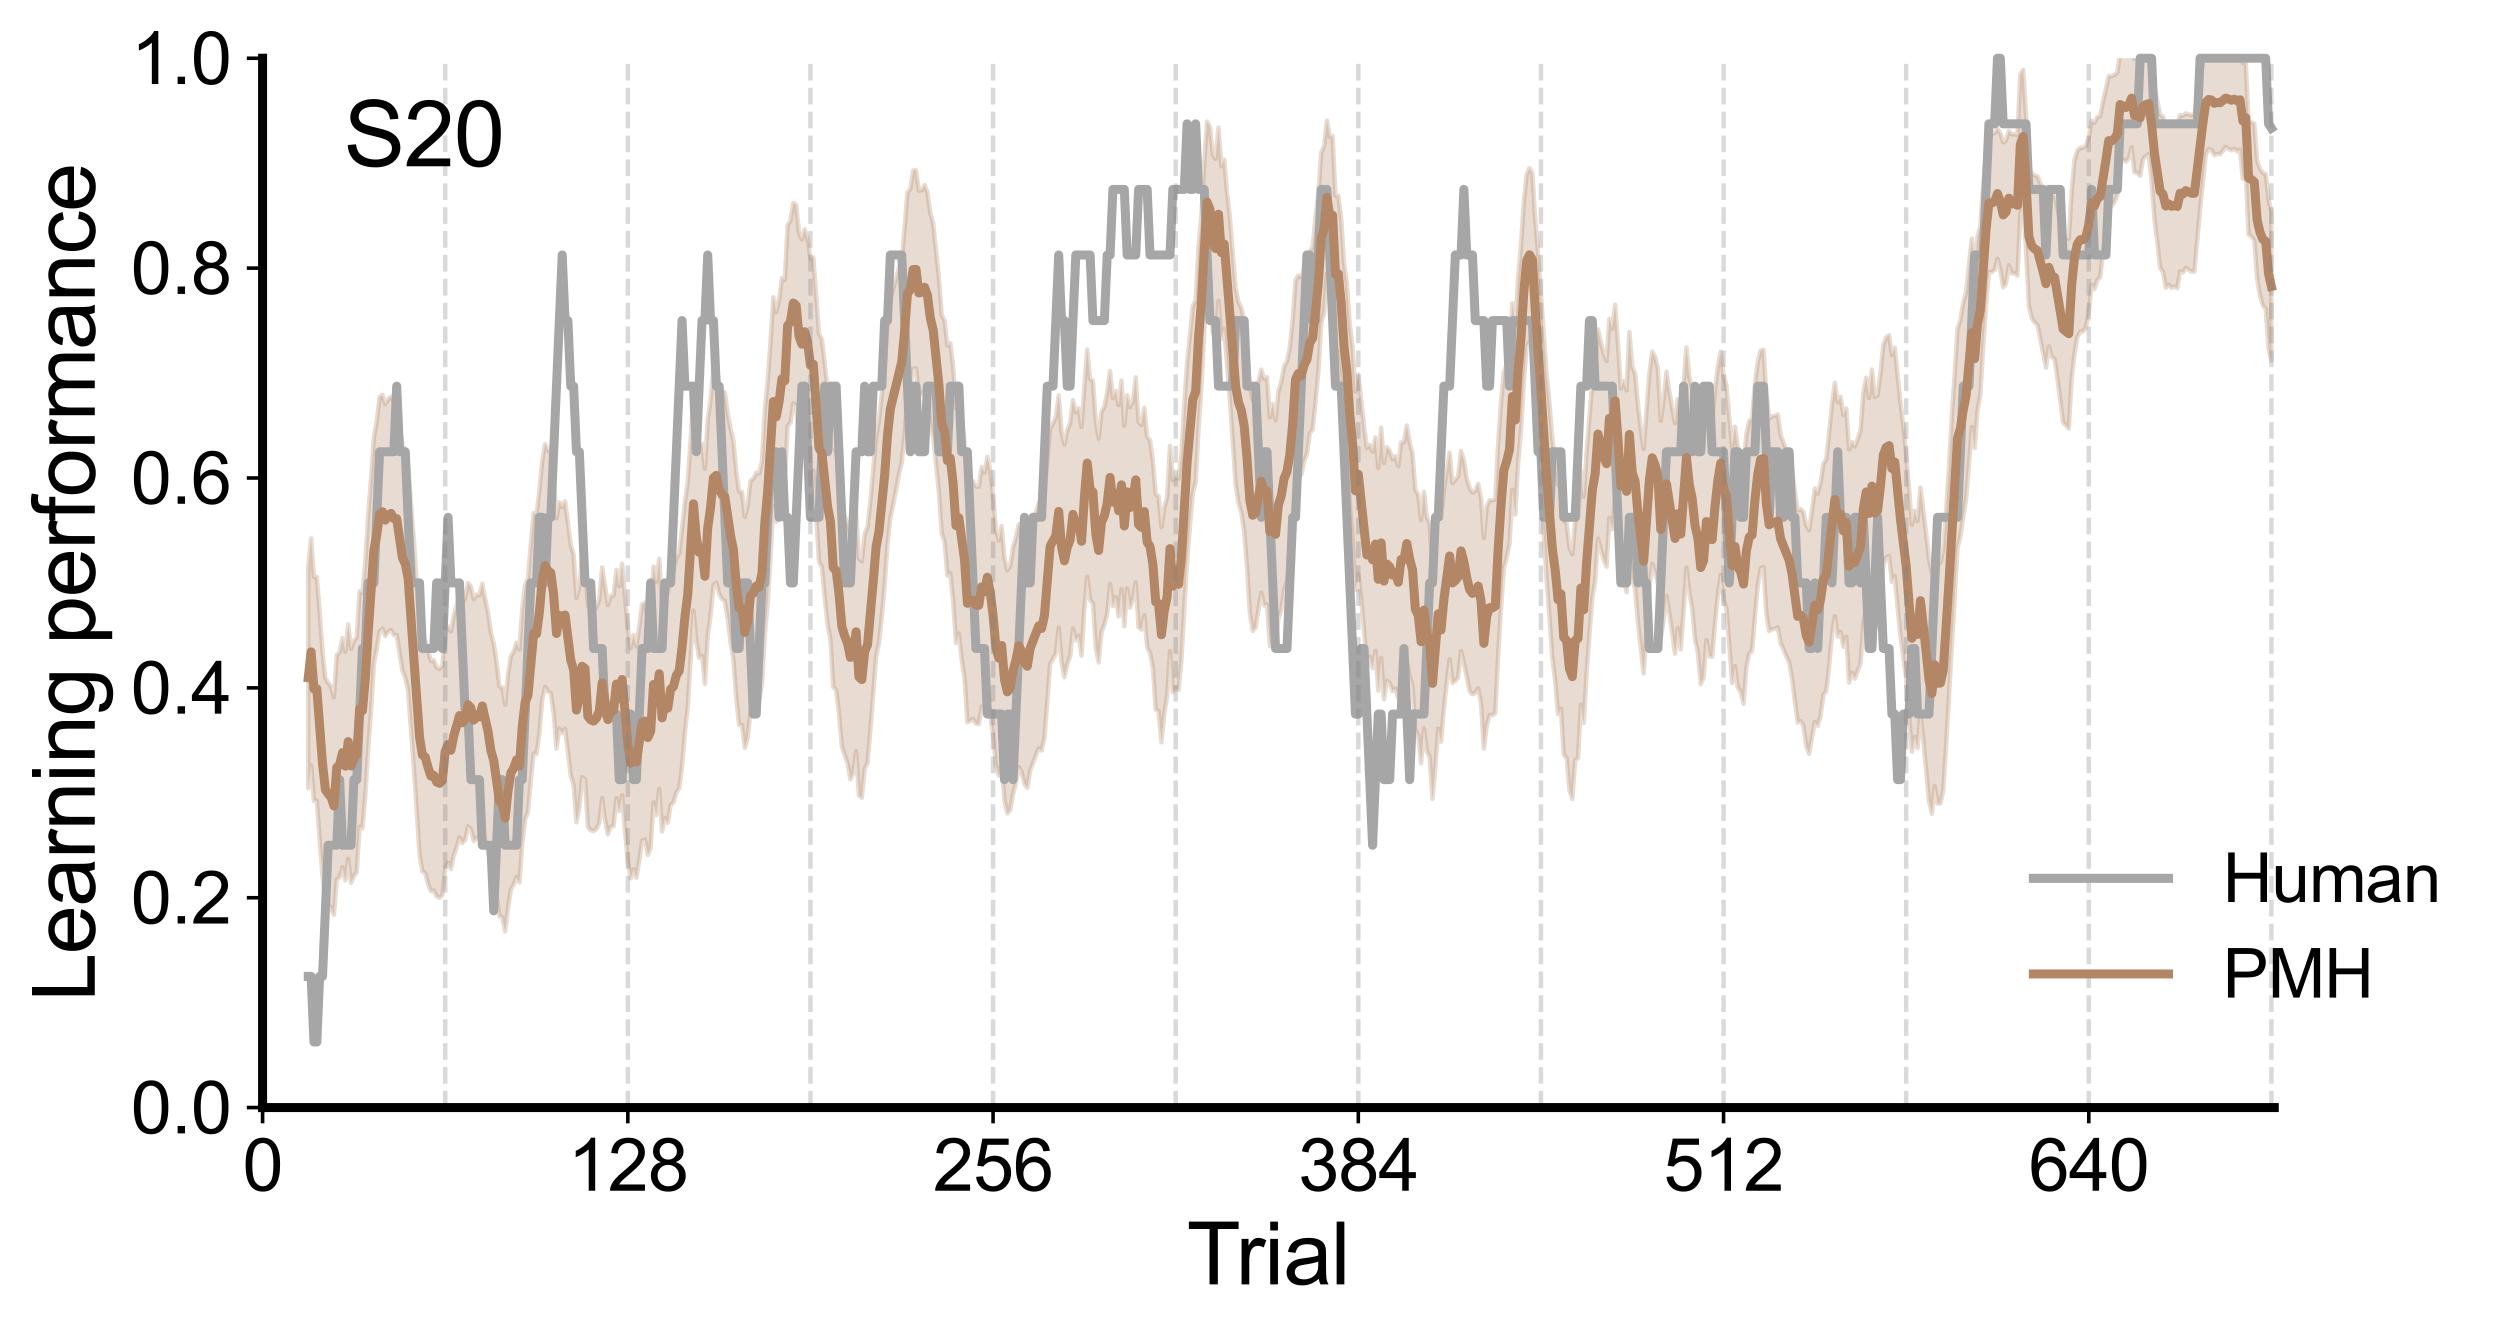 <?xml version="1.0" encoding="utf-8" standalone="no"?>
<!DOCTYPE svg PUBLIC "-//W3C//DTD SVG 1.1//EN"
  "http://www.w3.org/Graphics/SVG/1.1/DTD/svg11.dtd">
<svg xmlns:xlink="http://www.w3.org/1999/xlink" width="554.762pt" height="295.983pt" viewBox="0 0 554.762 295.983" xmlns="http://www.w3.org/2000/svg" version="1.1">
 <defs>
  <style type="text/css">*{stroke-linejoin: round; stroke-linecap: butt}</style>
 </defs>
 <g id="figure_1">
  <g id="patch_1">
   <path d="M 0 295.983 
L 554.762 295.983 
L 554.762 -0 
L 0 -0 
L 0 295.983 
z
" style="fill: none"/>
  </g>
  <g id="axes_1">
   <g id="patch_2">
    <path d="M 58.27 245.774 
L 504.67 245.774 
L 504.67 12.926 
L 58.27 12.926 
L 58.27 245.774 
z
" style="fill: none"/>
   </g>
   <g id="PolyCollection_1">
    <defs>
     <path id="mf9073045e1" d="M 68.401 -170.13 
L 68.401 -121.07 
L 69.035 -126.152 
L 69.668 -118.272 
L 70.301 -118.301 
L 70.934 -109.642 
L 71.567 -101.625 
L 72.201 -96.027 
L 72.834 -95.162 
L 73.467 -94.557 
L 74.1 -93.013 
L 74.733 -100.775 
L 75.366 -101.343 
L 76 -103.538 
L 76.633 -100.62 
L 77.266 -105.418 
L 77.899 -100.049 
L 78.532 -101.589 
L 79.166 -102.418 
L 79.799 -112.543 
L 80.432 -112.193 
L 81.065 -119.462 
L 81.698 -129.694 
L 82.332 -138.228 
L 82.965 -148.671 
L 83.598 -151.945 
L 84.231 -155.865 
L 84.864 -156.478 
L 85.498 -154.84 
L 86.131 -155.784 
L 86.764 -156.193 
L 87.397 -155.065 
L 88.03 -155.058 
L 88.664 -151.115 
L 89.297 -147.19 
L 89.93 -145.573 
L 90.563 -142.633 
L 91.196 -133.993 
L 91.829 -125.623 
L 92.463 -116.164 
L 93.096 -106.365 
L 93.729 -102.633 
L 94.362 -102.241 
L 94.995 -99.751 
L 95.629 -98.246 
L 96.262 -98.384 
L 96.895 -97.054 
L 97.528 -96.773 
L 98.161 -97.365 
L 98.795 -103.226 
L 99.428 -104.572 
L 100.061 -103.154 
L 100.694 -106.116 
L 101.327 -108.016 
L 101.961 -110.167 
L 102.594 -108.907 
L 103.227 -109.619 
L 103.86 -112.616 
L 104.493 -111.954 
L 105.126 -109.37 
L 105.76 -110.04 
L 106.393 -109.904 
L 107.026 -112.157 
L 107.659 -109.488 
L 108.292 -107.219 
L 108.926 -103.202 
L 109.559 -101.229 
L 110.192 -96.973 
L 110.825 -92.666 
L 111.458 -92.443 
L 112.092 -89.289 
L 112.725 -94.495 
L 113.358 -98.6 
L 113.991 -99.651 
L 114.624 -101.367 
L 115.258 -100.162 
L 115.891 -108.711 
L 116.524 -114.224 
L 117.157 -115.715 
L 117.79 -122.788 
L 118.424 -128.78 
L 119.057 -128.668 
L 119.69 -133.239 
L 120.323 -140.706 
L 120.956 -143.573 
L 121.589 -142.543 
L 122.223 -142.178 
L 122.856 -137.793 
L 123.489 -129.848 
L 124.122 -134.295 
L 124.755 -133.31 
L 125.389 -134.291 
L 126.022 -129.153 
L 126.655 -123.863 
L 127.288 -121.804 
L 127.921 -113.517 
L 128.555 -116.751 
L 129.188 -123.55 
L 129.821 -123.04 
L 130.454 -112.498 
L 131.087 -111.769 
L 131.721 -111.551 
L 132.354 -112.088 
L 132.987 -113.352 
L 133.62 -118.883 
L 134.253 -114.028 
L 134.886 -110.832 
L 135.52 -112.54 
L 136.153 -112.674 
L 136.786 -118.849 
L 137.419 -116.004 
L 138.052 -119.541 
L 138.686 -111.678 
L 139.319 -105.006 
L 139.952 -101.081 
L 140.585 -103.123 
L 141.218 -101.252 
L 141.852 -105.002 
L 142.485 -109.423 
L 143.118 -109.693 
L 143.751 -106.281 
L 144.384 -107.722 
L 145.018 -117.931 
L 145.651 -115.111 
L 146.284 -120.957 
L 146.917 -111.478 
L 147.55 -114.406 
L 148.184 -113.382 
L 148.817 -117.402 
L 149.45 -117.885 
L 150.083 -120.158 
L 150.716 -121.048 
L 151.349 -125.81 
L 151.983 -133.419 
L 152.616 -139.156 
L 153.249 -149.612 
L 153.882 -160.517 
L 154.515 -153.649 
L 155.149 -149.979 
L 155.782 -150.492 
L 156.415 -144.227 
L 157.048 -154.815 
L 157.681 -159.549 
L 158.315 -166.1 
L 158.948 -166.678 
L 159.581 -164.262 
L 160.214 -163.036 
L 160.847 -162.632 
L 161.481 -158.704 
L 162.114 -153.477 
L 162.747 -149.761 
L 163.38 -141.149 
L 164.013 -135.134 
L 164.646 -135.093 
L 165.28 -130.025 
L 165.913 -132.221 
L 166.546 -138.319 
L 167.179 -138.948 
L 167.812 -140.801 
L 168.446 -140.516 
L 169.079 -143.975 
L 169.712 -155.038 
L 170.345 -162.165 
L 170.978 -172.218 
L 171.612 -183.742 
L 172.245 -180.236 
L 172.878 -184.226 
L 173.511 -189.588 
L 174.144 -189.13 
L 174.778 -201.428 
L 175.411 -202.188 
L 176.044 -206.529 
L 176.677 -205.884 
L 177.31 -198.427 
L 177.944 -196.348 
L 178.577 -199.641 
L 179.21 -196.866 
L 179.843 -191.235 
L 180.476 -191.505 
L 181.109 -181.602 
L 181.743 -171.259 
L 182.376 -170.194 
L 183.009 -163.385 
L 183.642 -157.452 
L 184.275 -154.151 
L 184.909 -143.506 
L 185.542 -142.906 
L 186.175 -137.733 
L 186.808 -130.353 
L 187.441 -128.428 
L 188.075 -126.656 
L 188.708 -123.053 
L 189.341 -124.317 
L 189.974 -129.28 
L 190.607 -119.479 
L 191.241 -118.952 
L 191.874 -125.317 
L 192.507 -126.725 
L 193.14 -133.979 
L 193.773 -142.107 
L 194.406 -150.188 
L 195.04 -153.275 
L 195.673 -158.982 
L 196.306 -166.081 
L 196.939 -175.214 
L 197.572 -181.018 
L 198.206 -183.992 
L 198.839 -187.128 
L 199.472 -190.757 
L 200.105 -193.389 
L 200.738 -199.612 
L 201.372 -208.313 
L 202.005 -209.366 
L 202.638 -214.175 
L 203.271 -214.206 
L 203.904 -208.275 
L 204.538 -208.462 
L 205.171 -209.572 
L 205.804 -207.741 
L 206.437 -202.108 
L 207.07 -199.084 
L 207.704 -193.133 
L 208.337 -186.826 
L 208.97 -177.72 
L 209.603 -175.689 
L 210.236 -168.225 
L 210.869 -168.827 
L 211.503 -162.64 
L 212.136 -153.326 
L 212.769 -155.385 
L 213.402 -149.585 
L 214.035 -145.555 
L 214.669 -135.715 
L 215.302 -136.007 
L 215.935 -136.452 
L 216.568 -135.387 
L 217.201 -135.32 
L 217.835 -139.185 
L 218.468 -138.19 
L 219.101 -141.209 
L 219.734 -137.446 
L 220.367 -132.763 
L 221.001 -126.105 
L 221.634 -123.854 
L 222.267 -126.298 
L 222.9 -118.235 
L 223.533 -115.481 
L 224.166 -116.212 
L 224.8 -119.765 
L 225.433 -122.16 
L 226.066 -125.791 
L 226.699 -124.634 
L 227.332 -122.026 
L 227.966 -121.185 
L 228.599 -124.993 
L 229.232 -126.606 
L 229.865 -128.372 
L 230.498 -129.905 
L 231.132 -129.447 
L 231.765 -132.188 
L 232.398 -140.275 
L 233.031 -148.697 
L 233.664 -149.777 
L 234.298 -150.886 
L 234.931 -156.725 
L 235.564 -149.115 
L 236.197 -145.707 
L 236.83 -148.563 
L 237.464 -150.316 
L 238.097 -156.498 
L 238.73 -153.883 
L 239.363 -154.93 
L 239.996 -150.5 
L 240.629 -161.026 
L 241.263 -168.021 
L 241.896 -162.789 
L 242.529 -162.134 
L 243.162 -152.294 
L 243.795 -148.999 
L 244.429 -155.699 
L 245.062 -157.312 
L 245.695 -159.766 
L 246.328 -166.415 
L 246.961 -161.498 
L 247.595 -163.479 
L 248.228 -159.231 
L 248.861 -165.245 
L 249.494 -157.008 
L 250.127 -165.415 
L 250.761 -161.133 
L 251.394 -162.844 
L 252.027 -166.759 
L 252.66 -156.796 
L 253.293 -156.278 
L 253.926 -159.452 
L 254.56 -152.368 
L 255.193 -151.12 
L 255.826 -147.856 
L 256.459 -138.496 
L 257.092 -138.207 
L 257.726 -131.265 
L 258.359 -137.605 
L 258.992 -141.48 
L 259.625 -151.478 
L 260.258 -142.423 
L 260.892 -143.159 
L 261.525 -142.891 
L 262.158 -149.28 
L 262.791 -161.073 
L 263.424 -171.258 
L 264.058 -179.361 
L 264.691 -186.572 
L 265.324 -188.963 
L 265.957 -200.826 
L 266.59 -209.798 
L 267.224 -222.338 
L 267.857 -233.274 
L 268.49 -231.154 
L 269.123 -222.285 
L 269.756 -220.909 
L 270.389 -229.198 
L 271.023 -220.783 
L 271.656 -223.064 
L 272.289 -214.903 
L 272.922 -207.261 
L 273.555 -197.988 
L 274.189 -188.512 
L 274.822 -184.429 
L 275.455 -182.213 
L 276.088 -178.088 
L 276.721 -170.055 
L 277.355 -159.882 
L 277.988 -155.989 
L 278.621 -156.736 
L 279.254 -160.715 
L 279.887 -164.449 
L 280.521 -161.636 
L 281.154 -161.848 
L 281.787 -152.619 
L 282.42 -155.261 
L 283.053 -152.109 
L 283.686 -158.774 
L 284.32 -160.667 
L 284.953 -165.032 
L 285.586 -166.896 
L 286.219 -171.403 
L 286.852 -179.069 
L 287.486 -189.806 
L 288.119 -191.339 
L 288.752 -190.626 
L 289.385 -193.589 
L 290.018 -195.21 
L 290.652 -199.797 
L 291.285 -200.633 
L 291.918 -206.695 
L 292.551 -213.405 
L 293.184 -224.266 
L 293.818 -226.658 
L 294.451 -235.226 
L 295.084 -230.331 
L 295.717 -230.613 
L 296.35 -217.714 
L 296.984 -217.866 
L 297.617 -209.95 
L 298.25 -200.293 
L 298.883 -194.27 
L 299.516 -184.225 
L 300.149 -176.385 
L 300.783 -165.125 
L 301.416 -168.549 
L 302.049 -163.169 
L 302.682 -156.025 
L 303.315 -149.116 
L 303.949 -150.273 
L 304.582 -147.743 
L 305.215 -151.589 
L 305.848 -142.741 
L 306.481 -149.935 
L 307.115 -140.794 
L 307.748 -144.919 
L 308.381 -144.432 
L 309.014 -142.623 
L 309.647 -143.136 
L 310.281 -141.022 
L 310.914 -145.847 
L 311.547 -145.852 
L 312.18 -149.184 
L 312.813 -146.047 
L 313.446 -143.707 
L 314.08 -134.177 
L 314.713 -132.773 
L 315.346 -126.604 
L 315.979 -134.348 
L 316.612 -129.384 
L 317.246 -128.003 
L 317.879 -118.697 
L 318.512 -125.737 
L 319.145 -134.294 
L 319.778 -131.413 
L 320.412 -138.775 
L 321.045 -144.507 
L 321.678 -149.696 
L 322.311 -144.425 
L 322.944 -144.873 
L 323.578 -145.67 
L 324.211 -151.526 
L 324.844 -148.823 
L 325.477 -145.87 
L 326.11 -142.589 
L 326.744 -141.911 
L 327.377 -142.219 
L 328.01 -143.226 
L 328.643 -139.918 
L 329.276 -129.865 
L 329.909 -134.938 
L 330.543 -137.334 
L 331.176 -137.256 
L 331.809 -137.722 
L 332.442 -150.522 
L 333.075 -160.897 
L 333.709 -169.848 
L 334.342 -172.283 
L 334.975 -175.278 
L 335.608 -187.302 
L 336.241 -181.813 
L 336.875 -193.25 
L 337.508 -200.352 
L 338.141 -211.327 
L 338.774 -219.082 
L 339.407 -220.183 
L 340.041 -219.171 
L 340.674 -207.094 
L 341.307 -197.977 
L 341.94 -188.168 
L 342.573 -177.582 
L 343.206 -167.338 
L 343.84 -158.897 
L 344.473 -150.021 
L 345.106 -144.867 
L 345.739 -137.488 
L 346.372 -138.721 
L 347.006 -128.527 
L 347.639 -127.764 
L 348.272 -120.678 
L 348.905 -118.653 
L 349.538 -127.297 
L 350.172 -127.739 
L 350.805 -139.569 
L 351.438 -135.581 
L 352.071 -146.545 
L 352.704 -155.211 
L 353.338 -163.203 
L 353.971 -167.126 
L 354.604 -176.434 
L 355.237 -174.012 
L 355.87 -171.757 
L 356.504 -170.274 
L 357.137 -181.083 
L 357.77 -178.539 
L 358.403 -185.695 
L 359.036 -177.343 
L 359.669 -166.469 
L 360.303 -168.065 
L 360.936 -164.542 
L 361.569 -176.86 
L 362.202 -167.555 
L 362.835 -165.316 
L 363.469 -157.883 
L 364.102 -152.194 
L 364.735 -146.532 
L 365.368 -156.097 
L 366.001 -165.689 
L 366.635 -170.83 
L 367.268 -168.881 
L 367.901 -166.393 
L 368.534 -154.386 
L 369.167 -158.315 
L 369.801 -163.738 
L 370.434 -159.93 
L 371.067 -155.474 
L 371.7 -150.931 
L 372.333 -156.586 
L 372.966 -151.85 
L 373.6 -160.433 
L 374.233 -170.04 
L 374.866 -164.561 
L 375.499 -161.005 
L 376.132 -154.129 
L 376.766 -151.195 
L 377.399 -144.166 
L 378.032 -145.628 
L 378.665 -153.943 
L 379.298 -150.363 
L 379.932 -150.245 
L 380.565 -157.521 
L 381.198 -163.989 
L 381.831 -168.436 
L 382.464 -162.915 
L 383.098 -160.999 
L 383.731 -152.89 
L 384.364 -144.441 
L 384.997 -148.138 
L 385.63 -143.442 
L 386.264 -142.429 
L 386.897 -139.811 
L 387.53 -147.793 
L 388.163 -151.001 
L 388.796 -151.543 
L 389.429 -159.238 
L 390.063 -165.987 
L 390.696 -169.894 
L 391.329 -170.134 
L 391.962 -159.834 
L 392.595 -155.96 
L 393.229 -156.33 
L 393.862 -156.438 
L 394.495 -156.733 
L 395.128 -153.281 
L 395.761 -151.898 
L 396.395 -150.331 
L 397.028 -149.023 
L 397.661 -145.41 
L 398.294 -140.408 
L 398.927 -135.656 
L 399.561 -136.022 
L 400.194 -134.915 
L 400.827 -130.372 
L 401.46 -128.68 
L 402.093 -132.448 
L 402.726 -135.771 
L 403.36 -134.889 
L 403.993 -137.133 
L 404.626 -141.875 
L 405.259 -142.593 
L 405.892 -148.196 
L 406.526 -155.124 
L 407.159 -159.262 
L 407.792 -154.753 
L 408.425 -155.798 
L 409.058 -152.467 
L 409.692 -154.692 
L 410.325 -144.509 
L 410.958 -146.716 
L 411.591 -145.383 
L 412.224 -147.07 
L 412.858 -148.792 
L 413.491 -157.521 
L 414.124 -161.45 
L 414.757 -156.44 
L 415.39 -162.222 
L 416.024 -156.399 
L 416.657 -157.062 
L 417.29 -163.279 
L 417.923 -170.621 
L 418.556 -172.293 
L 419.189 -172.606 
L 419.823 -166.868 
L 420.456 -168.15 
L 421.089 -161.2 
L 421.722 -154.899 
L 422.355 -150.116 
L 422.989 -145.401 
L 423.622 -137.212 
L 424.255 -129.18 
L 424.888 -132.427 
L 425.521 -130.016 
L 426.155 -137.58 
L 426.788 -131.749 
L 427.421 -125.041 
L 428.054 -118.283 
L 428.687 -115.403 
L 429.321 -121.558 
L 429.954 -117.655 
L 430.587 -117.716 
L 431.22 -120.538 
L 431.853 -130.549 
L 432.486 -141.456 
L 433.12 -152.707 
L 433.753 -163.304 
L 434.386 -174.41 
L 435.019 -176.957 
L 435.652 -181.25 
L 436.286 -185.211 
L 436.919 -192.883 
L 437.552 -201.235 
L 438.185 -196.572 
L 438.818 -204.841 
L 439.452 -208.54 
L 440.085 -219.212 
L 440.718 -228.308 
L 441.351 -235.622 
L 441.984 -235.615 
L 442.618 -236.062 
L 443.251 -238.574 
L 443.884 -236.12 
L 444.517 -232.205 
L 445.15 -233.08 
L 445.784 -237.109 
L 446.417 -235.307 
L 447.05 -235.358 
L 447.683 -234.835 
L 448.316 -248.4 
L 448.949 -250.905 
L 449.583 -240.526 
L 450.216 -228.115 
L 450.849 -225.375 
L 451.482 -224.41 
L 452.115 -223.921 
L 452.749 -220.801 
L 453.382 -217.548 
L 454.015 -214.408 
L 454.648 -219.106 
L 455.281 -216.804 
L 455.915 -216.331 
L 456.548 -212.067 
L 457.181 -207.097 
L 457.814 -202.217 
L 458.447 -201.618 
L 459.081 -200.862 
L 459.714 -212.037 
L 460.347 -217.491 
L 460.98 -221.177 
L 461.613 -222.399 
L 462.246 -222.446 
L 462.88 -223.256 
L 463.513 -226.709 
L 464.146 -232.803 
L 464.779 -231.845 
L 465.412 -233.814 
L 466.046 -234.503 
L 466.679 -240.074 
L 467.312 -244.662 
L 467.945 -250.436 
L 468.578 -250.306 
L 469.212 -251.112 
L 469.845 -252.688 
L 470.478 -261.17 
L 471.111 -260.594 
L 471.744 -260.128 
L 472.378 -260.841 
L 473.011 -263.35 
L 473.644 -257.769 
L 474.277 -257.615 
L 474.91 -256.97 
L 475.544 -260.62 
L 476.177 -261.38 
L 476.81 -261.753 
L 477.443 -255.788 
L 478.076 -247.487 
L 478.709 -242.296 
L 479.343 -236.572 
L 479.976 -235.627 
L 480.609 -232.133 
L 481.242 -232.814 
L 481.875 -232.083 
L 482.509 -232.375 
L 483.142 -232.028 
L 483.775 -235.784 
L 484.408 -235.528 
L 485.041 -236.557 
L 485.675 -236.053 
L 486.308 -235.729 
L 486.941 -235.722 
L 487.574 -242.554 
L 488.207 -249.541 
L 488.841 -255.554 
L 489.474 -261.699 
L 490.107 -262.868 
L 490.74 -262.703 
L 491.373 -261.539 
L 492.006 -261.844 
L 492.64 -261.725 
L 493.273 -262.531 
L 493.906 -263.374 
L 494.539 -262.935 
L 495.172 -262.634 
L 495.806 -262.985 
L 496.439 -262.411 
L 497.072 -262.772 
L 497.705 -256.302 
L 498.338 -257.44 
L 498.972 -243.96 
L 499.605 -243.472 
L 500.238 -242.609 
L 500.871 -234.034 
L 501.504 -230.361 
L 502.138 -228.125 
L 502.771 -227.522 
L 503.404 -218.625 
L 504.037 -215.995 
L 504.037 -248.859 
L 504.037 -248.859 
L 503.404 -251.81 
L 502.771 -257.366 
L 502.138 -257.587 
L 501.504 -258.538 
L 500.871 -260.212 
L 500.238 -268.578 
L 499.605 -268.839 
L 498.972 -268.983 
L 498.338 -282.282 
L 497.705 -281.946 
L 497.072 -284.882 
L 496.439 -284.804 
L 495.806 -284.941 
L 495.172 -284.862 
L 494.539 -284.937 
L 493.906 -285.038 
L 493.273 -284.83 
L 492.64 -284.641 
L 492.006 -284.669 
L 491.373 -284.585 
L 490.74 -284.876 
L 490.107 -284.946 
L 489.474 -284.657 
L 488.841 -281.961 
L 488.207 -278.886 
L 487.574 -274.602 
L 486.941 -270.459 
L 486.308 -270.462 
L 485.675 -270.598 
L 485.041 -270.809 
L 484.408 -270.334 
L 483.775 -270.442 
L 483.142 -268.314 
L 482.509 -268.469 
L 481.875 -268.341 
L 481.242 -268.677 
L 480.609 -268.373 
L 479.976 -270.135 
L 479.343 -270.545 
L 478.709 -273.663 
L 478.076 -276.571 
L 477.443 -281.053 
L 476.81 -284.234 
L 476.177 -284.144 
L 475.544 -283.957 
L 474.91 -282.708 
L 474.277 -282.931 
L 473.644 -282.973 
L 473.011 -285.056 
L 472.378 -284.325 
L 471.744 -284.127 
L 471.111 -284.246 
L 470.478 -284.397 
L 469.845 -279.924 
L 469.212 -279.361 
L 468.578 -279.073 
L 467.945 -279.124 
L 467.312 -276.268 
L 466.679 -273.523 
L 466.046 -270.3 
L 465.412 -269.976 
L 464.779 -268.712 
L 464.146 -269.153 
L 463.513 -265.55 
L 462.88 -263.69 
L 462.246 -263.203 
L 461.613 -263.179 
L 460.98 -262.563 
L 460.347 -260.415 
L 459.714 -253.552 
L 459.081 -243.013 
L 458.447 -243.4 
L 457.814 -243.711 
L 457.181 -246.69 
L 456.548 -249.856 
L 455.915 -252.553 
L 455.281 -252.778 
L 454.648 -254.217 
L 454.015 -251.649 
L 453.382 -253.733 
L 452.749 -255.372 
L 452.115 -256.877 
L 451.482 -257.085 
L 450.849 -257.487 
L 450.216 -258.879 
L 449.583 -270.483 
L 448.949 -280.482 
L 448.316 -279.424 
L 447.683 -266.004 
L 447.05 -266.2 
L 446.417 -266.179 
L 445.784 -266.896 
L 445.15 -264.863 
L 444.517 -264.385 
L 443.884 -266.409 
L 443.251 -267.465 
L 442.618 -266.43 
L 441.984 -266.261 
L 441.351 -266.264 
L 440.718 -261.916 
L 440.085 -254.798 
L 439.452 -245.859 
L 438.818 -243.404 
L 438.185 -236.248 
L 437.552 -243.047 
L 436.919 -237.124 
L 436.286 -231.192 
L 435.652 -228.755 
L 435.019 -224.98 
L 434.386 -223.035 
L 433.753 -212.927 
L 433.12 -203.77 
L 432.486 -192.121 
L 431.853 -182.505 
L 431.22 -174.022 
L 430.587 -171.146 
L 429.954 -171.074 
L 429.321 -175.358 
L 428.687 -168.782 
L 428.054 -171.874 
L 427.421 -177.602 
L 426.788 -182.882 
L 426.155 -187.793 
L 425.521 -180.358 
L 424.888 -182.639 
L 424.255 -179.525 
L 423.622 -187.631 
L 422.989 -195.28 
L 422.355 -201.476 
L 421.722 -206.656 
L 421.089 -212.657 
L 420.456 -218.791 
L 419.823 -217.199 
L 419.189 -221.579 
L 418.556 -221.134 
L 417.923 -219.42 
L 417.29 -213.13 
L 416.657 -208.363 
L 416.024 -207.9 
L 415.39 -213.981 
L 414.757 -207.652 
L 414.124 -212.169 
L 413.491 -208.839 
L 412.858 -200.469 
L 412.224 -198.515 
L 411.591 -196.91 
L 410.958 -197.863 
L 410.325 -196.237 
L 409.692 -205.376 
L 409.058 -203.871 
L 408.425 -207.945 
L 407.792 -206.754 
L 407.159 -211.029 
L 406.526 -206.337 
L 405.892 -199.903 
L 405.259 -194.109 
L 404.626 -193.076 
L 403.993 -188.841 
L 403.36 -186.44 
L 402.726 -187.575 
L 402.093 -182.803 
L 401.46 -178.288 
L 400.827 -179.359 
L 400.194 -182.384 
L 399.561 -183.004 
L 398.927 -182.741 
L 398.294 -186.925 
L 397.661 -191.837 
L 397.028 -194.287 
L 396.395 -196.002 
L 395.761 -197.796 
L 395.128 -199.517 
L 394.495 -204.016 
L 393.862 -203.696 
L 393.229 -203.567 
L 392.595 -203.093 
L 391.962 -208.632 
L 391.329 -218.366 
L 390.696 -218.223 
L 390.063 -215.665 
L 389.429 -210.83 
L 388.796 -203.017 
L 388.163 -202.604 
L 387.53 -199.668 
L 386.897 -192.942 
L 386.264 -195.755 
L 385.63 -196.783 
L 384.997 -201.283 
L 384.364 -196.563 
L 383.731 -203.39 
L 383.098 -210.495 
L 382.464 -212.764 
L 381.831 -217.946 
L 381.198 -214.661 
L 380.565 -209.609 
L 379.932 -202.241 
L 379.298 -202.348 
L 378.665 -206.561 
L 378.032 -197.518 
L 377.399 -195.921 
L 376.766 -202.007 
L 376.132 -204.556 
L 375.499 -209.8 
L 374.866 -212.264 
L 374.233 -218.883 
L 373.6 -210.788 
L 372.966 -203.092 
L 372.333 -207.401 
L 371.7 -202.054 
L 371.067 -205.408 
L 370.434 -209.102 
L 369.801 -213.499 
L 369.167 -207.381 
L 368.534 -202.612 
L 367.901 -214.17 
L 367.268 -216.794 
L 366.635 -217.967 
L 366.001 -213.1 
L 365.368 -204.933 
L 364.735 -196.356 
L 364.102 -200.695 
L 363.469 -206.163 
L 362.835 -213.059 
L 362.202 -214.595 
L 361.569 -222.278 
L 360.936 -209.365 
L 360.303 -211.431 
L 359.669 -209.753 
L 359.036 -219.791 
L 358.403 -228.376 
L 357.77 -223.068 
L 357.137 -225.226 
L 356.504 -215.897 
L 355.87 -217.526 
L 355.237 -220.055 
L 354.604 -222.904 
L 353.971 -214.607 
L 353.338 -211.125 
L 352.704 -203.508 
L 352.071 -195.675 
L 351.438 -185.748 
L 350.805 -191.412 
L 350.172 -180.913 
L 349.538 -180.414 
L 348.905 -173.008 
L 348.272 -174.422 
L 347.639 -179.951 
L 347.006 -180.541 
L 346.372 -189.654 
L 345.739 -188.326 
L 345.106 -194.049 
L 344.473 -198.481 
L 343.84 -206.527 
L 343.206 -212.89 
L 342.573 -221.866 
L 341.94 -230.699 
L 341.307 -239.838 
L 340.674 -247.247 
L 340.041 -257.532 
L 339.407 -258.689 
L 338.774 -257.246 
L 338.141 -251.049 
L 337.508 -241.36 
L 336.875 -234.356 
L 336.241 -223.715 
L 335.608 -228.686 
L 334.975 -217.323 
L 334.342 -215.052 
L 333.709 -213.442 
L 333.075 -206.629 
L 332.442 -197.431 
L 331.809 -185.228 
L 331.176 -184.932 
L 330.543 -184.977 
L 329.909 -183.564 
L 329.276 -176.595 
L 328.643 -185.415 
L 328.01 -188.633 
L 327.377 -187.118 
L 326.744 -186.693 
L 326.11 -187.697 
L 325.477 -189.776 
L 324.844 -193.835 
L 324.211 -195.936 
L 323.578 -190.35 
L 322.944 -189.451 
L 322.311 -188.82 
L 321.678 -195.521 
L 321.045 -191.446 
L 320.412 -187.303 
L 319.778 -180.966 
L 319.145 -185.267 
L 318.512 -178.106 
L 317.879 -169.99 
L 317.246 -179.618 
L 316.612 -181.357 
L 315.979 -186.848 
L 315.346 -180.591 
L 314.713 -186.231 
L 314.08 -187.222 
L 313.446 -195.349 
L 312.813 -197.793 
L 312.18 -201.543 
L 311.547 -197.815 
L 310.914 -197.81 
L 310.281 -192.535 
L 309.647 -194.734 
L 309.014 -194.062 
L 308.381 -195.972 
L 307.748 -196.712 
L 307.115 -193.286 
L 306.481 -201.089 
L 305.848 -192.138 
L 305.215 -198.9 
L 304.582 -195.758 
L 303.949 -197.24 
L 303.315 -196.554 
L 302.682 -201.601 
L 302.049 -207.259 
L 301.416 -212.878 
L 300.783 -209.005 
L 300.149 -218.736 
L 299.516 -224.094 
L 298.883 -233.158 
L 298.25 -237.616 
L 297.617 -247.427 
L 296.984 -252.594 
L 296.35 -252.523 
L 295.717 -265.775 
L 295.084 -265.654 
L 294.451 -269.199 
L 293.818 -263.563 
L 293.184 -262.117 
L 292.551 -252.91 
L 291.918 -247.87 
L 291.285 -241.249 
L 290.652 -240.038 
L 290.018 -237.237 
L 289.385 -236.381 
L 288.752 -234.449 
L 288.119 -234.865 
L 287.486 -233.813 
L 286.852 -224.964 
L 286.219 -218.907 
L 285.586 -215.79 
L 284.953 -214.674 
L 284.32 -211.223 
L 283.686 -209.193 
L 283.053 -202.721 
L 282.42 -206.334 
L 281.787 -203.368 
L 281.154 -212.267 
L 280.521 -211.967 
L 279.887 -213.95 
L 279.254 -211.318 
L 278.621 -207.771 
L 277.988 -207.297 
L 277.355 -209.896 
L 276.721 -218.557 
L 276.088 -224.851 
L 275.455 -227.698 
L 274.822 -228.943 
L 274.189 -232.11 
L 273.555 -239.667 
L 272.922 -247.74 
L 272.289 -253.223 
L 271.656 -260.565 
L 271.023 -259.088 
L 270.389 -267.687 
L 269.756 -260.73 
L 269.123 -261.709 
L 268.49 -267.926 
L 267.857 -268.964 
L 267.224 -259.846 
L 266.59 -248.093 
L 265.957 -241.138 
L 265.324 -229.347 
L 264.691 -228.076 
L 264.058 -221.635 
L 263.424 -215.573 
L 262.791 -206.138 
L 262.158 -195.178 
L 261.525 -189.768 
L 260.892 -189.971 
L 260.258 -189.438 
L 259.625 -197.014 
L 258.992 -185.672 
L 258.359 -183.335 
L 257.726 -178.976 
L 257.092 -185.858 
L 256.459 -186.311 
L 255.826 -193.735 
L 255.193 -198.309 
L 254.56 -199.06 
L 253.926 -205.478 
L 253.293 -201.636 
L 252.66 -202.358 
L 252.027 -212.23 
L 251.394 -206.953 
L 250.761 -205.6 
L 250.127 -208.248 
L 249.494 -201.525 
L 248.861 -211.521 
L 248.228 -206.073 
L 247.595 -209.206 
L 246.961 -207.639 
L 246.328 -213.658 
L 245.695 -208.924 
L 245.062 -205.686 
L 244.429 -204.684 
L 243.795 -198.676 
L 243.162 -202.585 
L 242.529 -211.482 
L 241.896 -211.904 
L 241.263 -218.403 
L 240.629 -210.195 
L 239.996 -201.233 
L 239.363 -205.393 
L 238.73 -204.491 
L 238.097 -207.188 
L 237.464 -202.115 
L 236.83 -200.485 
L 236.197 -197.373 
L 235.564 -200.122 
L 234.931 -208.251 
L 234.298 -203.382 
L 233.664 -202.045 
L 233.031 -200.888 
L 232.398 -193.667 
L 231.765 -186.598 
L 231.132 -183.607 
L 230.498 -184.297 
L 229.865 -182.27 
L 229.232 -180.762 
L 228.599 -179.22 
L 227.966 -175.106 
L 227.332 -175.939 
L 226.699 -178.3 
L 226.066 -179.641 
L 225.433 -176.653 
L 224.8 -174.581 
L 224.166 -170.385 
L 223.533 -169.438 
L 222.9 -172.206 
L 222.267 -179.209 
L 221.634 -176.043 
L 221.001 -178.554 
L 220.367 -186.103 
L 219.734 -191.583 
L 219.101 -194.591 
L 218.468 -191.132 
L 217.835 -192.333 
L 217.201 -188.002 
L 216.568 -188.057 
L 215.935 -189.19 
L 215.302 -188.769 
L 214.669 -188.493 
L 214.035 -197.885 
L 213.402 -202.484 
L 212.769 -206.795 
L 212.136 -205.378 
L 211.503 -214.768 
L 210.869 -219.832 
L 210.236 -219.301 
L 209.603 -224.85 
L 208.97 -226.131 
L 208.337 -234.541 
L 207.704 -240.293 
L 207.07 -246.506 
L 206.437 -248.662 
L 205.804 -253.27 
L 205.171 -254.888 
L 204.538 -253.78 
L 203.904 -253.664 
L 203.271 -258.178 
L 202.638 -258.161 
L 202.005 -254.027 
L 201.372 -253.302 
L 200.738 -245.52 
L 200.105 -238.02 
L 199.472 -236.478 
L 198.839 -234.104 
L 198.206 -231.873 
L 197.572 -229.512 
L 196.939 -223.503 
L 196.306 -214.96 
L 195.673 -208.686 
L 195.04 -202.665 
L 194.406 -198.959 
L 193.773 -191.779 
L 193.14 -184.771 
L 192.507 -179.079 
L 191.874 -177.522 
L 191.241 -171.426 
L 190.607 -172.067 
L 189.974 -182.274 
L 189.341 -178.188 
L 188.708 -177.16 
L 188.075 -179.785 
L 187.441 -181.28 
L 186.808 -183.574 
L 186.175 -190.914 
L 185.542 -195.822 
L 184.909 -196.59 
L 184.275 -206.334 
L 183.642 -209.807 
L 183.009 -215.329 
L 182.376 -220.741 
L 181.743 -221.938 
L 181.109 -230.602 
L 180.476 -238.807 
L 179.843 -238.621 
L 179.21 -243.033 
L 178.577 -245.088 
L 177.944 -242.85 
L 177.31 -244.321 
L 176.677 -250.488 
L 176.044 -250.936 
L 175.411 -247.021 
L 174.778 -245.992 
L 174.144 -233.862 
L 173.511 -234.272 
L 172.878 -229.48 
L 172.245 -226.751 
L 171.612 -230.028 
L 170.978 -219.929 
L 170.345 -211.525 
L 169.712 -204.837 
L 169.079 -193.562 
L 168.446 -190.863 
L 167.812 -191.085 
L 167.179 -189.743 
L 166.546 -189.33 
L 165.913 -183.867 
L 165.28 -181.279 
L 164.646 -186.822 
L 164.013 -186.887 
L 163.38 -191.25 
L 162.747 -198.208 
L 162.114 -200.814 
L 161.481 -204.296 
L 160.847 -208.866 
L 160.214 -209.355 
L 159.581 -210.812 
L 158.948 -214.319 
L 158.315 -213.799 
L 157.681 -207.234 
L 157.048 -202.871 
L 156.415 -191.974 
L 155.782 -197.508 
L 155.149 -196.809 
L 154.515 -199.61 
L 153.882 -207.852 
L 153.249 -198.249 
L 152.616 -189.068 
L 151.983 -184.635 
L 151.349 -178.817 
L 150.716 -173.183 
L 150.083 -172.104 
L 149.45 -169.325 
L 148.817 -168.708 
L 148.184 -164.322 
L 147.55 -165.591 
L 146.917 -161.891 
L 146.284 -172.001 
L 145.651 -166.87 
L 145.018 -170.252 
L 144.384 -159.675 
L 143.751 -158.336 
L 143.118 -162.244 
L 142.485 -161.893 
L 141.852 -156.87 
L 141.218 -152.523 
L 140.585 -155.023 
L 139.952 -152.184 
L 139.319 -156.681 
L 138.686 -163.386 
L 138.052 -170.877 
L 137.419 -165.897 
L 136.786 -169.513 
L 136.153 -163.86 
L 135.52 -163.713 
L 134.886 -161.757 
L 134.253 -166.055 
L 133.62 -170.059 
L 132.987 -162.978 
L 132.354 -161.168 
L 131.721 -160.398 
L 131.087 -160.697 
L 130.454 -161.571 
L 129.821 -172.221 
L 129.188 -172.706 
L 128.555 -165.83 
L 127.921 -163.301 
L 127.288 -172.961 
L 126.655 -175.075 
L 126.022 -180.069 
L 125.389 -184.729 
L 124.755 -183.462 
L 124.122 -184.562 
L 123.489 -180.966 
L 122.856 -190.209 
L 122.223 -195.596 
L 121.589 -196.107 
L 120.956 -197.405 
L 120.323 -193.682 
L 119.69 -187.087 
L 119.057 -181.947 
L 118.424 -182.092 
L 117.79 -175.325 
L 117.157 -167.606 
L 116.524 -166.109 
L 115.891 -160.851 
L 115.258 -151.822 
L 114.624 -153.353 
L 113.991 -151.382 
L 113.358 -150.343 
L 112.725 -146.336 
L 112.092 -139.612 
L 111.458 -143.452 
L 110.825 -143.721 
L 110.192 -149.04 
L 109.559 -153.214 
L 108.926 -155.679 
L 108.292 -160.118 
L 107.659 -163.072 
L 107.026 -166.489 
L 106.393 -163.876 
L 105.76 -164.033 
L 105.126 -163.017 
L 104.493 -165.811 
L 103.86 -166.599 
L 103.227 -163.123 
L 102.594 -162.29 
L 101.961 -164.192 
L 101.327 -161.714 
L 100.694 -159.27 
L 100.061 -155.85 
L 99.428 -156.978 
L 98.795 -155.344 
L 98.161 -148.258 
L 97.528 -147.535 
L 96.895 -147.855 
L 96.262 -149.473 
L 95.629 -149.311 
L 94.995 -151.545 
L 94.362 -153.767 
L 93.729 -154.218 
L 93.096 -158.446 
L 92.463 -166.794 
L 91.829 -176.207 
L 91.196 -183.952 
L 90.563 -192.658 
L 89.93 -196.08 
L 89.297 -197.223 
L 88.664 -201.545 
L 88.03 -206.7 
L 87.397 -206.709 
L 86.764 -207.919 
L 86.131 -207.443 
L 85.498 -206.287 
L 84.864 -208.378 
L 84.231 -207.868 
L 83.598 -202.552 
L 82.965 -198.905 
L 82.332 -189.766 
L 81.698 -181.626 
L 81.065 -171.282 
L 80.432 -164.396 
L 79.799 -164.749 
L 79.166 -154.574 
L 78.532 -153.773 
L 77.899 -151.983 
L 77.266 -157.409 
L 76.633 -151.317 
L 76 -154.398 
L 75.366 -151.258 
L 74.733 -150.562 
L 74.1 -141.293 
L 73.467 -143.677 
L 72.834 -144.434 
L 72.201 -145.512 
L 71.567 -151.425 
L 70.934 -160.173 
L 70.301 -167.989 
L 69.668 -167.96 
L 69.035 -176.517 
L 68.401 -170.13 
z
" style="stroke: #b38665; stroke-opacity: 0.3"/>
    </defs>
    <g clip-path="url(#p13de08d80b)">
     <use xlink:href="#mf9073045e1" x="0" y="295.983" style="fill: #b38665; fill-opacity: 0.3; stroke: #b38665; stroke-opacity: 0.3"/>
    </g>
   </g>
   <g id="matplotlib.axis_1">
    <g id="xtick_1">
     <g id="line2d_1">
      <defs>
       <path id="m9b7d2d3321" d="M 0 0 
L 0 3.5 
" style="stroke: #000000; stroke-width: 0.8"/>
      </defs>
      <g>
       <use xlink:href="#m9b7d2d3321" x="58.27" y="245.774" style="stroke: #000000; stroke-width: 0.8"/>
      </g>
     </g>
     <g id="text_1">
      <!-- 0 -->
      <g transform="translate(53.822 264.227) scale(0.16 -0.16)">
       <defs>
        <path id="ArialMT-30" d="M 266 2259 
Q 266 3072 433 3567 
Q 600 4063 929 4331 
Q 1259 4600 1759 4600 
Q 2128 4600 2406 4451 
Q 2684 4303 2865 4023 
Q 3047 3744 3150 3342 
Q 3253 2941 3253 2259 
Q 3253 1453 3087 958 
Q 2922 463 2592 192 
Q 2263 -78 1759 -78 
Q 1097 -78 719 397 
Q 266 969 266 2259 
z
M 844 2259 
Q 844 1131 1108 757 
Q 1372 384 1759 384 
Q 2147 384 2411 759 
Q 2675 1134 2675 2259 
Q 2675 3391 2411 3762 
Q 2147 4134 1753 4134 
Q 1366 4134 1134 3806 
Q 844 3388 844 2259 
z
" transform="scale(0.016)"/>
       </defs>
       <use xlink:href="#ArialMT-30"/>
      </g>
     </g>
    </g>
    <g id="xtick_2">
     <g id="line2d_2">
      <g>
       <use xlink:href="#m9b7d2d3321" x="139.319" y="245.774" style="stroke: #000000; stroke-width: 0.8"/>
      </g>
     </g>
     <g id="text_2">
      <!-- 128 -->
      <g transform="translate(125.973 264.227) scale(0.16 -0.16)">
       <defs>
        <path id="ArialMT-31" d="M 2384 0 
L 1822 0 
L 1822 3584 
Q 1619 3391 1289 3197 
Q 959 3003 697 2906 
L 697 3450 
Q 1169 3672 1522 3987 
Q 1875 4303 2022 4600 
L 2384 4600 
L 2384 0 
z
" transform="scale(0.016)"/>
        <path id="ArialMT-32" d="M 3222 541 
L 3222 0 
L 194 0 
Q 188 203 259 391 
Q 375 700 629 1000 
Q 884 1300 1366 1694 
Q 2113 2306 2375 2664 
Q 2638 3022 2638 3341 
Q 2638 3675 2398 3904 
Q 2159 4134 1775 4134 
Q 1369 4134 1125 3890 
Q 881 3647 878 3216 
L 300 3275 
Q 359 3922 746 4261 
Q 1134 4600 1788 4600 
Q 2447 4600 2831 4234 
Q 3216 3869 3216 3328 
Q 3216 3053 3103 2787 
Q 2991 2522 2730 2228 
Q 2469 1934 1863 1422 
Q 1356 997 1212 845 
Q 1069 694 975 541 
L 3222 541 
z
" transform="scale(0.016)"/>
        <path id="ArialMT-38" d="M 1131 2484 
Q 781 2613 612 2850 
Q 444 3088 444 3419 
Q 444 3919 803 4259 
Q 1163 4600 1759 4600 
Q 2359 4600 2725 4251 
Q 3091 3903 3091 3403 
Q 3091 3084 2923 2848 
Q 2756 2613 2416 2484 
Q 2838 2347 3058 2040 
Q 3278 1734 3278 1309 
Q 3278 722 2862 322 
Q 2447 -78 1769 -78 
Q 1091 -78 675 323 
Q 259 725 259 1325 
Q 259 1772 486 2073 
Q 713 2375 1131 2484 
z
M 1019 3438 
Q 1019 3113 1228 2906 
Q 1438 2700 1772 2700 
Q 2097 2700 2305 2904 
Q 2513 3109 2513 3406 
Q 2513 3716 2298 3927 
Q 2084 4138 1766 4138 
Q 1444 4138 1231 3931 
Q 1019 3725 1019 3438 
z
M 838 1322 
Q 838 1081 952 856 
Q 1066 631 1291 507 
Q 1516 384 1775 384 
Q 2178 384 2440 643 
Q 2703 903 2703 1303 
Q 2703 1709 2433 1975 
Q 2163 2241 1756 2241 
Q 1359 2241 1098 1978 
Q 838 1716 838 1322 
z
" transform="scale(0.016)"/>
       </defs>
       <use xlink:href="#ArialMT-31"/>
       <use xlink:href="#ArialMT-32" x="55.615"/>
       <use xlink:href="#ArialMT-38" x="111.23"/>
      </g>
     </g>
    </g>
    <g id="xtick_3">
     <g id="line2d_3">
      <g>
       <use xlink:href="#m9b7d2d3321" x="220.367" y="245.774" style="stroke: #000000; stroke-width: 0.8"/>
      </g>
     </g>
     <g id="text_3">
      <!-- 256 -->
      <g transform="translate(207.021 264.227) scale(0.16 -0.16)">
       <defs>
        <path id="ArialMT-35" d="M 266 1200 
L 856 1250 
Q 922 819 1161 601 
Q 1400 384 1738 384 
Q 2144 384 2425 690 
Q 2706 997 2706 1503 
Q 2706 1984 2436 2262 
Q 2166 2541 1728 2541 
Q 1456 2541 1237 2417 
Q 1019 2294 894 2097 
L 366 2166 
L 809 4519 
L 3088 4519 
L 3088 3981 
L 1259 3981 
L 1013 2750 
Q 1425 3038 1878 3038 
Q 2478 3038 2890 2622 
Q 3303 2206 3303 1553 
Q 3303 931 2941 478 
Q 2500 -78 1738 -78 
Q 1113 -78 717 272 
Q 322 622 266 1200 
z
" transform="scale(0.016)"/>
        <path id="ArialMT-36" d="M 3184 3459 
L 2625 3416 
Q 2550 3747 2413 3897 
Q 2184 4138 1850 4138 
Q 1581 4138 1378 3988 
Q 1113 3794 959 3422 
Q 806 3050 800 2363 
Q 1003 2672 1297 2822 
Q 1591 2972 1913 2972 
Q 2475 2972 2870 2558 
Q 3266 2144 3266 1488 
Q 3266 1056 3080 686 
Q 2894 316 2569 119 
Q 2244 -78 1831 -78 
Q 1128 -78 684 439 
Q 241 956 241 2144 
Q 241 3472 731 4075 
Q 1159 4600 1884 4600 
Q 2425 4600 2770 4297 
Q 3116 3994 3184 3459 
z
M 888 1484 
Q 888 1194 1011 928 
Q 1134 663 1356 523 
Q 1578 384 1822 384 
Q 2178 384 2434 671 
Q 2691 959 2691 1453 
Q 2691 1928 2437 2201 
Q 2184 2475 1800 2475 
Q 1419 2475 1153 2201 
Q 888 1928 888 1484 
z
" transform="scale(0.016)"/>
       </defs>
       <use xlink:href="#ArialMT-32"/>
       <use xlink:href="#ArialMT-35" x="55.615"/>
       <use xlink:href="#ArialMT-36" x="111.23"/>
      </g>
     </g>
    </g>
    <g id="xtick_4">
     <g id="line2d_4">
      <g>
       <use xlink:href="#m9b7d2d3321" x="301.416" y="245.774" style="stroke: #000000; stroke-width: 0.8"/>
      </g>
     </g>
     <g id="text_4">
      <!-- 384 -->
      <g transform="translate(288.07 264.227) scale(0.16 -0.16)">
       <defs>
        <path id="ArialMT-33" d="M 269 1209 
L 831 1284 
Q 928 806 1161 595 
Q 1394 384 1728 384 
Q 2125 384 2398 659 
Q 2672 934 2672 1341 
Q 2672 1728 2419 1979 
Q 2166 2231 1775 2231 
Q 1616 2231 1378 2169 
L 1441 2663 
Q 1497 2656 1531 2656 
Q 1891 2656 2178 2843 
Q 2466 3031 2466 3422 
Q 2466 3731 2256 3934 
Q 2047 4138 1716 4138 
Q 1388 4138 1169 3931 
Q 950 3725 888 3313 
L 325 3413 
Q 428 3978 793 4289 
Q 1159 4600 1703 4600 
Q 2078 4600 2393 4439 
Q 2709 4278 2876 4000 
Q 3044 3722 3044 3409 
Q 3044 3113 2884 2869 
Q 2725 2625 2413 2481 
Q 2819 2388 3044 2092 
Q 3269 1797 3269 1353 
Q 3269 753 2831 336 
Q 2394 -81 1725 -81 
Q 1122 -81 723 278 
Q 325 638 269 1209 
z
" transform="scale(0.016)"/>
        <path id="ArialMT-34" d="M 2069 0 
L 2069 1097 
L 81 1097 
L 81 1613 
L 2172 4581 
L 2631 4581 
L 2631 1613 
L 3250 1613 
L 3250 1097 
L 2631 1097 
L 2631 0 
L 2069 0 
z
M 2069 1613 
L 2069 3678 
L 634 1613 
L 2069 1613 
z
" transform="scale(0.016)"/>
       </defs>
       <use xlink:href="#ArialMT-33"/>
       <use xlink:href="#ArialMT-38" x="55.615"/>
       <use xlink:href="#ArialMT-34" x="111.23"/>
      </g>
     </g>
    </g>
    <g id="xtick_5">
     <g id="line2d_5">
      <g>
       <use xlink:href="#m9b7d2d3321" x="382.464" y="245.774" style="stroke: #000000; stroke-width: 0.8"/>
      </g>
     </g>
     <g id="text_5">
      <!-- 512 -->
      <g transform="translate(369.118 264.227) scale(0.16 -0.16)">
       <use xlink:href="#ArialMT-35"/>
       <use xlink:href="#ArialMT-31" x="55.615"/>
       <use xlink:href="#ArialMT-32" x="111.23"/>
      </g>
     </g>
    </g>
    <g id="xtick_6">
     <g id="line2d_6">
      <g>
       <use xlink:href="#m9b7d2d3321" x="463.513" y="245.774" style="stroke: #000000; stroke-width: 0.8"/>
      </g>
     </g>
     <g id="text_6">
      <!-- 640 -->
      <g transform="translate(450.167 264.227) scale(0.16 -0.16)">
       <use xlink:href="#ArialMT-36"/>
       <use xlink:href="#ArialMT-34" x="55.615"/>
       <use xlink:href="#ArialMT-30" x="111.23"/>
      </g>
     </g>
    </g>
    <g id="text_7">
     <!-- Trial -->
     <g transform="translate(263.356 285.007) scale(0.19 -0.19)">
      <defs>
       <path id="ArialMT-54" d="M 1659 0 
L 1659 4041 
L 150 4041 
L 150 4581 
L 3781 4581 
L 3781 4041 
L 2266 4041 
L 2266 0 
L 1659 0 
z
" transform="scale(0.016)"/>
       <path id="ArialMT-72" d="M 416 0 
L 416 3319 
L 922 3319 
L 922 2816 
Q 1116 3169 1280 3281 
Q 1444 3394 1641 3394 
Q 1925 3394 2219 3213 
L 2025 2691 
Q 1819 2813 1613 2813 
Q 1428 2813 1281 2702 
Q 1134 2591 1072 2394 
Q 978 2094 978 1738 
L 978 0 
L 416 0 
z
" transform="scale(0.016)"/>
       <path id="ArialMT-69" d="M 425 3934 
L 425 4581 
L 988 4581 
L 988 3934 
L 425 3934 
z
M 425 0 
L 425 3319 
L 988 3319 
L 988 0 
L 425 0 
z
" transform="scale(0.016)"/>
       <path id="ArialMT-61" d="M 2588 409 
Q 2275 144 1986 34 
Q 1697 -75 1366 -75 
Q 819 -75 525 192 
Q 231 459 231 875 
Q 231 1119 342 1320 
Q 453 1522 633 1644 
Q 813 1766 1038 1828 
Q 1203 1872 1538 1913 
Q 2219 1994 2541 2106 
Q 2544 2222 2544 2253 
Q 2544 2597 2384 2738 
Q 2169 2928 1744 2928 
Q 1347 2928 1158 2789 
Q 969 2650 878 2297 
L 328 2372 
Q 403 2725 575 2942 
Q 747 3159 1072 3276 
Q 1397 3394 1825 3394 
Q 2250 3394 2515 3294 
Q 2781 3194 2906 3042 
Q 3031 2891 3081 2659 
Q 3109 2516 3109 2141 
L 3109 1391 
Q 3109 606 3145 398 
Q 3181 191 3288 0 
L 2700 0 
Q 2613 175 2588 409 
z
M 2541 1666 
Q 2234 1541 1622 1453 
Q 1275 1403 1131 1340 
Q 988 1278 909 1158 
Q 831 1038 831 891 
Q 831 666 1001 516 
Q 1172 366 1500 366 
Q 1825 366 2078 508 
Q 2331 650 2450 897 
Q 2541 1088 2541 1459 
L 2541 1666 
z
" transform="scale(0.016)"/>
       <path id="ArialMT-6c" d="M 409 0 
L 409 4581 
L 972 4581 
L 972 0 
L 409 0 
z
" transform="scale(0.016)"/>
      </defs>
      <use xlink:href="#ArialMT-54"/>
      <use xlink:href="#ArialMT-72" x="57.334"/>
      <use xlink:href="#ArialMT-69" x="90.635"/>
      <use xlink:href="#ArialMT-61" x="112.852"/>
      <use xlink:href="#ArialMT-6c" x="168.467"/>
     </g>
    </g>
   </g>
   <g id="matplotlib.axis_2">
    <g id="ytick_1">
     <g id="line2d_7">
      <defs>
       <path id="md927c8ea61" d="M 0 0 
L -3.5 0 
" style="stroke: #000000; stroke-width: 0.8"/>
      </defs>
      <g>
       <use xlink:href="#md927c8ea61" x="58.27" y="245.774" style="stroke: #000000; stroke-width: 0.8"/>
      </g>
     </g>
     <g id="text_8">
      <!-- 0.0 -->
      <g transform="translate(29.03 251.5) scale(0.16 -0.16)">
       <defs>
        <path id="ArialMT-2e" d="M 581 0 
L 581 641 
L 1222 641 
L 1222 0 
L 581 0 
z
" transform="scale(0.016)"/>
       </defs>
       <use xlink:href="#ArialMT-30"/>
       <use xlink:href="#ArialMT-2e" x="55.615"/>
       <use xlink:href="#ArialMT-30" x="83.398"/>
      </g>
     </g>
    </g>
    <g id="ytick_2">
     <g id="line2d_8">
      <g>
       <use xlink:href="#md927c8ea61" x="58.27" y="199.205" style="stroke: #000000; stroke-width: 0.8"/>
      </g>
     </g>
     <g id="text_9">
      <!-- 0.2 -->
      <g transform="translate(29.03 204.931) scale(0.16 -0.16)">
       <use xlink:href="#ArialMT-30"/>
       <use xlink:href="#ArialMT-2e" x="55.615"/>
       <use xlink:href="#ArialMT-32" x="83.398"/>
      </g>
     </g>
    </g>
    <g id="ytick_3">
     <g id="line2d_9">
      <g>
       <use xlink:href="#md927c8ea61" x="58.27" y="152.635" style="stroke: #000000; stroke-width: 0.8"/>
      </g>
     </g>
     <g id="text_10">
      <!-- 0.4 -->
      <g transform="translate(29.03 158.361) scale(0.16 -0.16)">
       <use xlink:href="#ArialMT-30"/>
       <use xlink:href="#ArialMT-2e" x="55.615"/>
       <use xlink:href="#ArialMT-34" x="83.398"/>
      </g>
     </g>
    </g>
    <g id="ytick_4">
     <g id="line2d_10">
      <g>
       <use xlink:href="#md927c8ea61" x="58.27" y="106.065" style="stroke: #000000; stroke-width: 0.8"/>
      </g>
     </g>
     <g id="text_11">
      <!-- 0.6 -->
      <g transform="translate(29.03 111.792) scale(0.16 -0.16)">
       <use xlink:href="#ArialMT-30"/>
       <use xlink:href="#ArialMT-2e" x="55.615"/>
       <use xlink:href="#ArialMT-36" x="83.398"/>
      </g>
     </g>
    </g>
    <g id="ytick_5">
     <g id="line2d_11">
      <g>
       <use xlink:href="#md927c8ea61" x="58.27" y="59.496" style="stroke: #000000; stroke-width: 0.8"/>
      </g>
     </g>
     <g id="text_12">
      <!-- 0.8 -->
      <g transform="translate(29.03 65.222) scale(0.16 -0.16)">
       <use xlink:href="#ArialMT-30"/>
       <use xlink:href="#ArialMT-2e" x="55.615"/>
       <use xlink:href="#ArialMT-38" x="83.398"/>
      </g>
     </g>
    </g>
    <g id="ytick_6">
     <g id="line2d_12">
      <g>
       <use xlink:href="#md927c8ea61" x="58.27" y="12.926" style="stroke: #000000; stroke-width: 0.8"/>
      </g>
     </g>
     <g id="text_13">
      <!-- 1.0 -->
      <g transform="translate(29.03 18.652) scale(0.16 -0.16)">
       <use xlink:href="#ArialMT-31"/>
       <use xlink:href="#ArialMT-2e" x="55.615"/>
       <use xlink:href="#ArialMT-30" x="83.398"/>
      </g>
     </g>
    </g>
    <g id="text_14">
     <!-- Learning performance -->
     <g transform="translate(21.031 222.287) rotate(-90) scale(0.19 -0.19)">
      <defs>
       <path id="ArialMT-4c" d="M 469 0 
L 469 4581 
L 1075 4581 
L 1075 541 
L 3331 541 
L 3331 0 
L 469 0 
z
" transform="scale(0.016)"/>
       <path id="ArialMT-65" d="M 2694 1069 
L 3275 997 
Q 3138 488 2766 206 
Q 2394 -75 1816 -75 
Q 1088 -75 661 373 
Q 234 822 234 1631 
Q 234 2469 665 2931 
Q 1097 3394 1784 3394 
Q 2450 3394 2872 2941 
Q 3294 2488 3294 1666 
Q 3294 1616 3291 1516 
L 816 1516 
Q 847 969 1125 678 
Q 1403 388 1819 388 
Q 2128 388 2347 550 
Q 2566 713 2694 1069 
z
M 847 1978 
L 2700 1978 
Q 2663 2397 2488 2606 
Q 2219 2931 1791 2931 
Q 1403 2931 1139 2672 
Q 875 2413 847 1978 
z
" transform="scale(0.016)"/>
       <path id="ArialMT-6e" d="M 422 0 
L 422 3319 
L 928 3319 
L 928 2847 
Q 1294 3394 1984 3394 
Q 2284 3394 2536 3286 
Q 2788 3178 2913 3003 
Q 3038 2828 3088 2588 
Q 3119 2431 3119 2041 
L 3119 0 
L 2556 0 
L 2556 2019 
Q 2556 2363 2490 2533 
Q 2425 2703 2258 2804 
Q 2091 2906 1866 2906 
Q 1506 2906 1245 2678 
Q 984 2450 984 1813 
L 984 0 
L 422 0 
z
" transform="scale(0.016)"/>
       <path id="ArialMT-67" d="M 319 -275 
L 866 -356 
Q 900 -609 1056 -725 
Q 1266 -881 1628 -881 
Q 2019 -881 2231 -725 
Q 2444 -569 2519 -288 
Q 2563 -116 2559 434 
Q 2191 0 1641 0 
Q 956 0 581 494 
Q 206 988 206 1678 
Q 206 2153 378 2554 
Q 550 2956 876 3175 
Q 1203 3394 1644 3394 
Q 2231 3394 2613 2919 
L 2613 3319 
L 3131 3319 
L 3131 450 
Q 3131 -325 2973 -648 
Q 2816 -972 2473 -1159 
Q 2131 -1347 1631 -1347 
Q 1038 -1347 672 -1080 
Q 306 -813 319 -275 
z
M 784 1719 
Q 784 1066 1043 766 
Q 1303 466 1694 466 
Q 2081 466 2343 764 
Q 2606 1063 2606 1700 
Q 2606 2309 2336 2618 
Q 2066 2928 1684 2928 
Q 1309 2928 1046 2623 
Q 784 2319 784 1719 
z
" transform="scale(0.016)"/>
       <path id="ArialMT-20" transform="scale(0.016)"/>
       <path id="ArialMT-70" d="M 422 -1272 
L 422 3319 
L 934 3319 
L 934 2888 
Q 1116 3141 1344 3267 
Q 1572 3394 1897 3394 
Q 2322 3394 2647 3175 
Q 2972 2956 3137 2557 
Q 3303 2159 3303 1684 
Q 3303 1175 3120 767 
Q 2938 359 2589 142 
Q 2241 -75 1856 -75 
Q 1575 -75 1351 44 
Q 1128 163 984 344 
L 984 -1272 
L 422 -1272 
z
M 931 1641 
Q 931 1000 1190 694 
Q 1450 388 1819 388 
Q 2194 388 2461 705 
Q 2728 1022 2728 1688 
Q 2728 2322 2467 2637 
Q 2206 2953 1844 2953 
Q 1484 2953 1207 2617 
Q 931 2281 931 1641 
z
" transform="scale(0.016)"/>
       <path id="ArialMT-66" d="M 556 0 
L 556 2881 
L 59 2881 
L 59 3319 
L 556 3319 
L 556 3672 
Q 556 4006 616 4169 
Q 697 4388 901 4523 
Q 1106 4659 1475 4659 
Q 1713 4659 2000 4603 
L 1916 4113 
Q 1741 4144 1584 4144 
Q 1328 4144 1222 4034 
Q 1116 3925 1116 3625 
L 1116 3319 
L 1763 3319 
L 1763 2881 
L 1116 2881 
L 1116 0 
L 556 0 
z
" transform="scale(0.016)"/>
       <path id="ArialMT-6f" d="M 213 1659 
Q 213 2581 725 3025 
Q 1153 3394 1769 3394 
Q 2453 3394 2887 2945 
Q 3322 2497 3322 1706 
Q 3322 1066 3130 698 
Q 2938 331 2570 128 
Q 2203 -75 1769 -75 
Q 1072 -75 642 372 
Q 213 819 213 1659 
z
M 791 1659 
Q 791 1022 1069 705 
Q 1347 388 1769 388 
Q 2188 388 2466 706 
Q 2744 1025 2744 1678 
Q 2744 2294 2464 2611 
Q 2184 2928 1769 2928 
Q 1347 2928 1069 2612 
Q 791 2297 791 1659 
z
" transform="scale(0.016)"/>
       <path id="ArialMT-6d" d="M 422 0 
L 422 3319 
L 925 3319 
L 925 2853 
Q 1081 3097 1340 3245 
Q 1600 3394 1931 3394 
Q 2300 3394 2536 3241 
Q 2772 3088 2869 2813 
Q 3263 3394 3894 3394 
Q 4388 3394 4653 3120 
Q 4919 2847 4919 2278 
L 4919 0 
L 4359 0 
L 4359 2091 
Q 4359 2428 4304 2576 
Q 4250 2725 4106 2815 
Q 3963 2906 3769 2906 
Q 3419 2906 3187 2673 
Q 2956 2441 2956 1928 
L 2956 0 
L 2394 0 
L 2394 2156 
Q 2394 2531 2256 2718 
Q 2119 2906 1806 2906 
Q 1569 2906 1367 2781 
Q 1166 2656 1075 2415 
Q 984 2175 984 1722 
L 984 0 
L 422 0 
z
" transform="scale(0.016)"/>
       <path id="ArialMT-63" d="M 2588 1216 
L 3141 1144 
Q 3050 572 2676 248 
Q 2303 -75 1759 -75 
Q 1078 -75 664 370 
Q 250 816 250 1647 
Q 250 2184 428 2587 
Q 606 2991 970 3192 
Q 1334 3394 1763 3394 
Q 2303 3394 2647 3120 
Q 2991 2847 3088 2344 
L 2541 2259 
Q 2463 2594 2264 2762 
Q 2066 2931 1784 2931 
Q 1359 2931 1093 2626 
Q 828 2322 828 1663 
Q 828 994 1084 691 
Q 1341 388 1753 388 
Q 2084 388 2306 591 
Q 2528 794 2588 1216 
z
" transform="scale(0.016)"/>
      </defs>
      <use xlink:href="#ArialMT-4c"/>
      <use xlink:href="#ArialMT-65" x="55.615"/>
      <use xlink:href="#ArialMT-61" x="111.23"/>
      <use xlink:href="#ArialMT-72" x="166.846"/>
      <use xlink:href="#ArialMT-6e" x="200.146"/>
      <use xlink:href="#ArialMT-69" x="255.762"/>
      <use xlink:href="#ArialMT-6e" x="277.979"/>
      <use xlink:href="#ArialMT-67" x="333.594"/>
      <use xlink:href="#ArialMT-20" x="389.209"/>
      <use xlink:href="#ArialMT-70" x="416.992"/>
      <use xlink:href="#ArialMT-65" x="472.607"/>
      <use xlink:href="#ArialMT-72" x="528.223"/>
      <use xlink:href="#ArialMT-66" x="561.523"/>
      <use xlink:href="#ArialMT-6f" x="589.307"/>
      <use xlink:href="#ArialMT-72" x="644.922"/>
      <use xlink:href="#ArialMT-6d" x="678.223"/>
      <use xlink:href="#ArialMT-61" x="761.523"/>
      <use xlink:href="#ArialMT-6e" x="817.139"/>
      <use xlink:href="#ArialMT-63" x="872.754"/>
      <use xlink:href="#ArialMT-65" x="922.754"/>
     </g>
    </g>
   </g>
   <g id="line2d_13">
    <path d="M 68.401 216.668 
L 69.035 216.668 
L 69.668 231.221 
L 70.301 231.221 
L 70.934 216.668 
L 71.567 216.668 
L 72.834 187.562 
L 74.733 187.562 
L 75.366 173.009 
L 76 187.562 
L 77.899 187.562 
L 78.532 173.009 
L 79.166 173.009 
L 80.432 143.903 
L 81.065 143.903 
L 81.698 129.35 
L 82.965 129.35 
L 84.231 100.244 
L 87.397 100.244 
L 88.03 85.691 
L 88.664 100.244 
L 89.93 100.244 
L 91.196 129.35 
L 93.096 129.35 
L 93.729 143.903 
L 96.262 143.903 
L 96.895 129.35 
L 97.528 129.35 
L 98.161 143.903 
L 99.428 114.797 
L 100.061 129.35 
L 101.961 129.35 
L 103.227 158.456 
L 103.86 158.456 
L 104.493 173.009 
L 106.393 173.009 
L 107.026 187.562 
L 108.926 187.562 
L 109.559 202.115 
L 110.825 173.009 
L 111.458 173.009 
L 112.092 187.562 
L 114.624 187.562 
L 115.258 173.009 
L 115.891 173.009 
L 117.79 129.35 
L 119.057 129.35 
L 119.69 114.797 
L 120.323 114.797 
L 120.956 129.35 
L 121.589 114.797 
L 122.223 114.797 
L 124.755 56.585 
L 125.389 71.138 
L 126.022 71.138 
L 126.655 85.691 
L 127.288 85.691 
L 127.921 100.244 
L 128.555 100.244 
L 129.821 129.35 
L 131.087 129.35 
L 131.721 143.903 
L 133.62 143.903 
L 134.253 158.456 
L 136.786 158.456 
L 137.419 173.009 
L 138.052 173.009 
L 138.686 158.456 
L 139.952 158.456 
L 140.585 173.009 
L 141.218 173.009 
L 142.485 143.903 
L 143.751 143.903 
L 144.384 129.35 
L 145.018 143.903 
L 146.917 143.903 
L 147.55 129.35 
L 148.817 129.35 
L 151.349 71.138 
L 151.983 85.691 
L 153.882 85.691 
L 154.515 100.244 
L 155.782 71.138 
L 156.415 71.138 
L 157.048 56.585 
L 157.681 71.138 
L 158.315 71.138 
L 158.948 85.691 
L 159.581 85.691 
L 161.481 129.35 
L 162.747 129.35 
L 163.38 143.903 
L 164.013 143.903 
L 164.646 129.35 
L 165.913 129.35 
L 167.179 158.456 
L 167.812 158.456 
L 169.079 129.35 
L 169.712 129.35 
L 170.978 100.244 
L 172.245 100.244 
L 172.878 114.797 
L 173.511 100.244 
L 174.144 114.797 
L 174.778 114.797 
L 175.411 129.35 
L 176.044 129.35 
L 177.944 85.691 
L 178.577 85.691 
L 179.843 114.797 
L 181.743 114.797 
L 183.009 85.691 
L 183.642 100.244 
L 184.275 85.691 
L 185.542 85.691 
L 187.441 129.35 
L 188.708 129.35 
L 189.974 100.244 
L 191.241 100.244 
L 191.874 85.691 
L 192.507 100.244 
L 193.14 100.244 
L 193.773 85.691 
L 195.673 85.691 
L 196.306 71.138 
L 196.939 71.138 
L 197.572 56.585 
L 200.105 56.585 
L 202.005 100.244 
L 202.638 85.691 
L 203.271 85.691 
L 203.904 100.244 
L 205.171 100.244 
L 205.804 85.691 
L 207.704 85.691 
L 208.337 100.244 
L 210.236 100.244 
L 210.869 85.691 
L 212.769 85.691 
L 213.402 100.244 
L 214.669 100.244 
L 216.568 143.903 
L 218.468 143.903 
L 219.101 158.456 
L 222.267 158.456 
L 222.9 173.009 
L 223.533 158.456 
L 224.166 158.456 
L 224.8 173.009 
L 227.332 114.797 
L 227.966 129.35 
L 228.599 129.35 
L 229.232 114.797 
L 231.132 114.797 
L 232.398 85.691 
L 233.664 85.691 
L 234.931 56.585 
L 235.564 71.138 
L 236.197 71.138 
L 236.83 85.691 
L 237.464 85.691 
L 238.73 56.585 
L 241.896 56.585 
L 242.529 71.138 
L 245.062 71.138 
L 245.695 56.585 
L 246.328 56.585 
L 246.961 42.032 
L 249.494 42.032 
L 250.127 56.585 
L 252.027 56.585 
L 252.66 42.032 
L 254.56 42.032 
L 255.193 56.585 
L 259.625 56.585 
L 260.258 42.032 
L 262.791 42.032 
L 263.424 27.479 
L 264.058 42.032 
L 264.691 42.032 
L 265.324 27.479 
L 265.957 42.032 
L 267.224 42.032 
L 268.49 71.138 
L 269.756 71.138 
L 270.389 85.691 
L 273.555 85.691 
L 274.189 71.138 
L 276.088 71.138 
L 276.721 85.691 
L 278.621 85.691 
L 279.887 114.797 
L 280.521 100.244 
L 281.154 100.244 
L 283.053 143.903 
L 285.586 143.903 
L 286.852 114.797 
L 287.486 114.797 
L 290.018 56.585 
L 290.652 56.585 
L 291.285 71.138 
L 291.918 71.138 
L 293.184 42.032 
L 294.451 42.032 
L 296.35 85.691 
L 297.617 85.691 
L 300.783 158.456 
L 301.416 158.456 
L 302.049 143.903 
L 302.682 143.903 
L 304.582 187.562 
L 305.848 158.456 
L 306.481 158.456 
L 307.115 173.009 
L 308.381 173.009 
L 309.014 158.456 
L 310.914 158.456 
L 311.547 143.903 
L 312.813 173.009 
L 313.446 158.456 
L 315.979 158.456 
L 317.246 129.35 
L 317.879 129.35 
L 318.512 114.797 
L 319.145 114.797 
L 320.412 85.691 
L 321.678 85.691 
L 322.944 56.585 
L 324.211 56.585 
L 324.844 42.032 
L 325.477 56.585 
L 326.744 56.585 
L 327.377 71.138 
L 329.276 71.138 
L 329.909 85.691 
L 330.543 85.691 
L 331.176 71.138 
L 334.342 71.138 
L 334.975 85.691 
L 335.608 71.138 
L 340.041 71.138 
L 341.307 100.244 
L 341.94 100.244 
L 342.573 114.797 
L 343.84 114.797 
L 344.473 100.244 
L 346.372 100.244 
L 347.006 114.797 
L 349.538 114.797 
L 350.805 85.691 
L 352.071 85.691 
L 352.704 71.138 
L 353.338 71.138 
L 353.971 85.691 
L 357.77 85.691 
L 359.669 129.35 
L 360.936 129.35 
L 361.569 114.797 
L 362.835 114.797 
L 363.469 129.35 
L 364.102 114.797 
L 364.735 129.35 
L 365.368 129.35 
L 366.001 143.903 
L 367.901 143.903 
L 369.801 100.244 
L 372.966 100.244 
L 373.6 85.691 
L 374.233 100.244 
L 375.499 100.244 
L 376.132 85.691 
L 376.766 100.244 
L 377.399 100.244 
L 378.032 85.691 
L 379.298 85.691 
L 379.932 100.244 
L 382.464 100.244 
L 383.731 129.35 
L 384.997 100.244 
L 385.63 100.244 
L 386.264 114.797 
L 386.897 114.797 
L 387.53 100.244 
L 389.429 100.244 
L 390.063 85.691 
L 391.329 85.691 
L 392.595 114.797 
L 393.229 100.244 
L 394.495 100.244 
L 395.128 114.797 
L 395.761 114.797 
L 396.395 100.244 
L 397.028 100.244 
L 397.661 114.797 
L 398.294 114.797 
L 398.927 129.35 
L 400.827 129.35 
L 401.46 143.903 
L 402.093 143.903 
L 402.726 129.35 
L 403.36 143.903 
L 403.993 129.35 
L 404.626 129.35 
L 405.259 114.797 
L 405.892 114.797 
L 406.526 129.35 
L 407.792 100.244 
L 408.425 114.797 
L 409.692 114.797 
L 410.325 129.35 
L 410.958 129.35 
L 411.591 114.797 
L 412.224 114.797 
L 412.858 129.35 
L 413.491 114.797 
L 414.757 143.903 
L 415.39 143.903 
L 416.657 114.797 
L 417.923 143.903 
L 419.189 143.903 
L 419.823 158.456 
L 420.456 158.456 
L 421.089 173.009 
L 421.722 173.009 
L 422.355 158.456 
L 423.622 158.456 
L 424.255 143.903 
L 424.888 143.903 
L 425.521 158.456 
L 428.054 158.456 
L 429.954 114.797 
L 434.386 114.797 
L 435.652 85.691 
L 436.919 85.691 
L 438.185 56.585 
L 440.085 56.585 
L 441.351 27.479 
L 442.618 27.479 
L 443.251 12.926 
L 443.884 12.926 
L 444.517 27.479 
L 449.583 27.479 
L 450.216 42.032 
L 453.382 42.032 
L 454.015 56.585 
L 454.648 42.032 
L 457.181 42.032 
L 457.814 56.585 
L 463.513 56.585 
L 464.146 42.032 
L 464.779 56.585 
L 467.312 56.585 
L 467.945 42.032 
L 469.845 42.032 
L 470.478 27.479 
L 474.277 27.479 
L 474.91 12.926 
L 477.443 12.926 
L 478.076 27.479 
L 487.574 27.479 
L 488.207 12.926 
L 502.771 12.926 
L 503.404 27.479 
L 504.037 28.449 
L 504.037 28.449 
" style="fill: none; stroke: #a6a6a6; stroke-width: 2; stroke-linecap: square"/>
   </g>
   <g id="line2d_14">
    <path d="M 68.401 150.383 
L 69.035 144.649 
L 69.668 152.867 
L 70.301 152.838 
L 71.567 169.458 
L 72.201 175.213 
L 72.834 176.185 
L 73.467 176.866 
L 74.1 178.83 
L 74.733 170.314 
L 75.366 169.682 
L 76 167.015 
L 76.633 170.015 
L 77.266 164.569 
L 77.899 169.967 
L 78.532 168.302 
L 79.166 167.487 
L 79.799 157.337 
L 80.432 157.688 
L 81.065 150.611 
L 81.698 140.323 
L 82.965 122.194 
L 83.598 118.734 
L 84.231 114.116 
L 84.864 113.555 
L 85.498 115.419 
L 86.131 114.369 
L 86.764 113.927 
L 87.397 115.096 
L 88.03 115.103 
L 89.297 123.777 
L 89.93 125.156 
L 90.563 128.337 
L 93.096 163.577 
L 93.729 167.557 
L 94.362 167.979 
L 94.995 170.335 
L 95.629 172.204 
L 96.262 172.054 
L 96.895 173.529 
L 97.528 173.829 
L 98.161 173.171 
L 98.795 166.698 
L 99.428 165.208 
L 100.061 166.481 
L 100.694 163.29 
L 101.961 158.803 
L 102.594 160.384 
L 103.227 159.612 
L 103.86 156.375 
L 104.493 157.1 
L 105.126 159.789 
L 105.76 158.946 
L 106.393 159.093 
L 107.026 156.66 
L 108.292 162.314 
L 108.926 166.543 
L 109.559 168.761 
L 110.825 177.789 
L 111.458 178.035 
L 112.092 181.532 
L 112.725 175.567 
L 113.358 171.512 
L 113.991 170.466 
L 114.624 168.623 
L 115.258 169.991 
L 115.891 161.202 
L 116.524 155.816 
L 117.157 154.322 
L 118.424 140.547 
L 119.057 140.675 
L 119.69 135.82 
L 120.323 128.789 
L 120.956 125.494 
L 121.589 126.657 
L 122.223 127.096 
L 122.856 131.982 
L 123.489 140.576 
L 124.122 136.554 
L 124.755 137.597 
L 125.389 136.473 
L 126.655 146.514 
L 127.288 148.601 
L 127.921 157.574 
L 128.555 154.692 
L 129.188 147.855 
L 129.821 148.352 
L 130.454 158.949 
L 131.087 159.75 
L 131.721 160.008 
L 132.354 159.355 
L 132.987 157.818 
L 133.62 151.512 
L 134.886 159.688 
L 135.52 157.857 
L 136.153 157.716 
L 136.786 151.802 
L 137.419 155.033 
L 138.052 150.774 
L 139.319 165.139 
L 139.952 169.35 
L 140.585 166.91 
L 141.218 169.095 
L 142.485 160.325 
L 143.118 160.014 
L 143.751 163.675 
L 144.384 162.285 
L 145.018 151.891 
L 145.651 154.992 
L 146.284 149.504 
L 146.917 159.298 
L 147.55 155.984 
L 148.184 157.13 
L 148.817 152.928 
L 149.45 152.378 
L 150.083 149.852 
L 150.716 148.867 
L 151.349 143.669 
L 151.983 136.956 
L 152.616 131.871 
L 153.882 111.798 
L 154.515 119.353 
L 155.149 122.589 
L 155.782 121.983 
L 156.415 127.882 
L 157.048 117.14 
L 157.681 112.591 
L 158.315 106.033 
L 158.948 105.485 
L 159.581 108.446 
L 160.214 109.787 
L 160.847 110.234 
L 162.114 118.838 
L 162.747 121.998 
L 163.38 129.783 
L 164.013 134.972 
L 164.646 135.026 
L 165.28 140.331 
L 165.913 137.939 
L 166.546 132.159 
L 167.179 131.637 
L 167.812 130.04 
L 168.446 130.293 
L 169.079 127.214 
L 169.712 116.045 
L 170.345 109.138 
L 171.612 89.098 
L 172.245 92.49 
L 172.878 89.13 
L 173.511 84.053 
L 174.144 84.487 
L 174.778 72.273 
L 175.411 71.379 
L 176.044 67.25 
L 176.677 67.797 
L 177.31 74.609 
L 177.944 76.384 
L 178.577 73.619 
L 179.21 76.033 
L 179.843 81.055 
L 180.476 80.827 
L 181.743 99.385 
L 182.376 100.515 
L 183.642 112.353 
L 184.275 115.741 
L 184.909 125.935 
L 185.542 126.619 
L 186.175 131.659 
L 186.808 139.019 
L 187.441 141.129 
L 188.075 142.762 
L 188.708 145.876 
L 189.341 144.731 
L 189.974 140.206 
L 190.607 150.21 
L 191.241 150.794 
L 191.874 144.563 
L 192.507 143.081 
L 193.773 129.04 
L 194.406 121.409 
L 195.04 118.013 
L 196.306 105.462 
L 196.939 96.624 
L 197.572 90.718 
L 200.105 80.278 
L 200.738 73.417 
L 201.372 65.175 
L 202.005 64.286 
L 202.638 59.815 
L 203.271 59.791 
L 203.904 65.013 
L 204.538 64.861 
L 205.171 63.752 
L 205.804 65.477 
L 206.437 70.598 
L 207.07 73.188 
L 208.337 85.299 
L 208.97 94.057 
L 209.603 95.714 
L 210.236 102.22 
L 210.869 101.653 
L 211.503 107.279 
L 212.136 116.631 
L 212.769 114.893 
L 214.035 124.263 
L 214.669 133.879 
L 215.302 133.595 
L 215.935 133.162 
L 216.568 134.261 
L 217.201 134.322 
L 217.835 130.224 
L 218.468 131.322 
L 219.101 128.083 
L 219.734 131.469 
L 220.367 136.55 
L 221.001 143.653 
L 221.634 146.034 
L 222.267 143.229 
L 222.9 150.762 
L 223.533 153.523 
L 224.166 152.684 
L 224.8 148.81 
L 225.433 146.576 
L 226.066 143.267 
L 226.699 144.516 
L 227.332 147.001 
L 227.966 147.838 
L 228.599 143.876 
L 230.498 138.882 
L 231.132 139.456 
L 231.765 136.59 
L 233.031 121.19 
L 234.298 118.849 
L 234.931 113.495 
L 235.564 121.364 
L 236.197 124.443 
L 236.83 121.459 
L 237.464 119.768 
L 238.097 114.14 
L 238.73 116.796 
L 239.363 115.821 
L 239.996 120.116 
L 240.629 110.373 
L 241.263 102.771 
L 241.896 108.636 
L 242.529 109.175 
L 243.162 118.543 
L 243.795 122.145 
L 244.429 115.791 
L 245.062 114.484 
L 245.695 111.638 
L 246.328 105.946 
L 246.961 111.414 
L 247.595 109.64 
L 248.228 113.331 
L 248.861 107.6 
L 249.494 116.716 
L 250.127 109.151 
L 250.761 112.616 
L 251.394 111.084 
L 252.027 106.488 
L 252.66 116.406 
L 253.293 117.026 
L 253.926 113.518 
L 254.56 120.269 
L 255.193 121.268 
L 255.826 125.187 
L 256.459 133.579 
L 257.092 133.95 
L 257.726 140.862 
L 258.359 135.513 
L 258.992 132.407 
L 259.625 121.737 
L 260.258 130.052 
L 260.892 129.418 
L 261.525 129.654 
L 262.158 123.754 
L 263.424 102.567 
L 264.691 88.659 
L 265.324 86.828 
L 265.957 75.001 
L 266.59 67.037 
L 267.857 44.864 
L 268.49 46.443 
L 269.123 53.985 
L 269.756 55.163 
L 270.389 47.54 
L 271.023 56.047 
L 271.656 54.168 
L 274.189 85.672 
L 274.822 89.296 
L 275.455 91.027 
L 276.088 94.513 
L 276.721 101.677 
L 277.355 111.094 
L 277.988 114.34 
L 278.621 113.729 
L 279.887 106.783 
L 280.521 109.181 
L 281.154 108.925 
L 281.787 117.989 
L 282.42 115.185 
L 283.053 118.568 
L 283.686 111.999 
L 284.32 110.038 
L 284.953 106.13 
L 285.586 104.64 
L 286.219 100.828 
L 286.852 93.967 
L 287.486 84.173 
L 288.119 82.881 
L 288.752 83.445 
L 289.385 80.998 
L 290.018 79.759 
L 290.652 76.065 
L 291.285 75.042 
L 292.551 62.825 
L 293.184 52.791 
L 293.818 50.872 
L 294.451 43.77 
L 295.084 47.991 
L 295.717 47.789 
L 296.35 60.864 
L 296.984 60.753 
L 297.617 67.294 
L 298.25 77.028 
L 298.883 82.269 
L 299.516 91.824 
L 300.149 98.422 
L 300.783 108.918 
L 301.416 105.27 
L 302.682 117.17 
L 303.315 123.148 
L 303.949 122.226 
L 304.582 124.232 
L 305.215 120.738 
L 305.848 128.543 
L 306.481 120.471 
L 307.115 128.943 
L 307.748 125.167 
L 308.381 125.781 
L 309.014 127.641 
L 309.647 127.048 
L 310.281 129.204 
L 310.914 124.154 
L 311.547 124.149 
L 312.18 120.62 
L 312.813 124.062 
L 313.446 126.455 
L 314.08 135.283 
L 314.713 136.481 
L 315.346 142.385 
L 315.979 135.385 
L 316.612 140.613 
L 317.246 142.172 
L 317.879 151.639 
L 319.145 136.203 
L 319.778 139.793 
L 320.412 132.944 
L 321.678 123.375 
L 322.311 129.36 
L 322.944 128.821 
L 323.578 127.973 
L 324.211 122.252 
L 324.844 124.654 
L 325.477 128.16 
L 326.11 130.84 
L 326.744 131.681 
L 327.377 131.314 
L 328.01 130.053 
L 328.643 133.316 
L 329.276 142.753 
L 329.909 136.732 
L 330.543 134.827 
L 331.176 134.889 
L 331.809 134.508 
L 332.442 122.006 
L 333.075 112.22 
L 333.709 104.338 
L 334.342 102.315 
L 334.975 99.682 
L 335.608 87.989 
L 336.241 93.219 
L 336.875 82.18 
L 337.508 75.127 
L 338.141 64.795 
L 338.774 57.819 
L 339.407 56.547 
L 340.041 57.631 
L 340.674 68.812 
L 341.94 86.55 
L 343.206 105.869 
L 344.473 121.732 
L 345.106 126.525 
L 345.739 133.076 
L 346.372 131.795 
L 347.006 141.449 
L 347.639 142.126 
L 348.272 148.433 
L 348.905 150.152 
L 349.538 142.127 
L 350.172 141.657 
L 350.805 130.493 
L 351.438 135.318 
L 352.071 124.873 
L 353.338 108.818 
L 353.971 105.116 
L 354.604 96.314 
L 355.87 101.342 
L 356.504 102.897 
L 357.137 92.828 
L 357.77 95.179 
L 358.403 88.947 
L 359.036 97.416 
L 359.669 107.872 
L 360.303 106.235 
L 360.936 109.029 
L 361.569 96.414 
L 362.202 104.908 
L 362.835 106.795 
L 363.469 113.96 
L 364.735 124.539 
L 366.001 106.588 
L 366.635 101.584 
L 367.268 103.146 
L 367.901 105.701 
L 368.534 117.484 
L 369.167 113.135 
L 369.801 107.364 
L 371.7 119.49 
L 372.333 113.99 
L 372.966 118.512 
L 374.233 101.522 
L 374.866 107.57 
L 375.499 110.58 
L 376.132 116.64 
L 376.766 119.382 
L 377.399 125.939 
L 378.032 124.41 
L 378.665 115.73 
L 379.298 119.628 
L 379.932 119.74 
L 380.565 112.418 
L 381.198 106.658 
L 381.831 102.792 
L 382.464 108.143 
L 383.098 110.236 
L 384.364 125.481 
L 384.997 121.273 
L 385.63 125.87 
L 386.264 126.891 
L 386.897 129.606 
L 387.53 122.252 
L 388.163 119.18 
L 388.796 118.703 
L 389.429 110.948 
L 390.063 105.157 
L 390.696 101.925 
L 391.329 101.733 
L 391.962 111.75 
L 392.595 116.456 
L 393.229 116.034 
L 393.862 115.916 
L 394.495 115.609 
L 395.128 119.584 
L 397.028 124.328 
L 397.661 127.359 
L 398.927 136.784 
L 399.561 136.469 
L 400.194 137.333 
L 400.827 141.118 
L 401.46 142.499 
L 402.726 134.31 
L 403.36 135.318 
L 403.993 132.996 
L 404.626 128.508 
L 405.259 127.632 
L 407.159 110.837 
L 407.792 115.229 
L 408.425 114.111 
L 409.058 117.814 
L 409.692 115.949 
L 410.325 125.61 
L 410.958 123.693 
L 411.591 124.836 
L 412.858 121.352 
L 413.491 112.803 
L 414.124 109.173 
L 414.757 113.937 
L 415.39 107.881 
L 416.024 113.833 
L 416.657 113.27 
L 417.29 107.779 
L 417.923 100.962 
L 418.556 99.27 
L 419.189 98.89 
L 419.823 103.949 
L 420.456 102.512 
L 421.722 115.205 
L 422.989 125.642 
L 424.255 141.63 
L 424.888 138.45 
L 425.521 140.796 
L 426.155 133.296 
L 427.421 144.661 
L 428.054 150.905 
L 428.687 153.89 
L 429.321 147.525 
L 429.954 151.618 
L 430.587 151.552 
L 431.22 148.703 
L 432.486 129.195 
L 433.753 107.867 
L 434.386 97.26 
L 435.019 95.014 
L 435.652 90.981 
L 436.286 87.782 
L 437.552 73.842 
L 438.185 79.572 
L 438.818 71.86 
L 439.452 68.783 
L 440.718 50.871 
L 441.351 45.04 
L 441.984 45.045 
L 442.618 44.737 
L 443.251 42.963 
L 443.884 44.718 
L 444.517 47.688 
L 445.15 47.012 
L 445.784 43.98 
L 446.417 45.24 
L 447.05 45.204 
L 447.683 45.563 
L 448.316 32.071 
L 448.949 30.289 
L 449.583 40.478 
L 450.216 52.486 
L 450.849 54.552 
L 451.482 55.235 
L 452.115 55.584 
L 453.382 60.342 
L 454.015 62.954 
L 454.648 59.321 
L 455.281 61.192 
L 455.915 61.54 
L 457.181 69.089 
L 457.814 73.019 
L 459.081 74.045 
L 459.714 63.189 
L 460.347 57.03 
L 460.98 54.113 
L 461.613 53.194 
L 462.246 53.158 
L 462.88 52.51 
L 463.513 49.853 
L 464.146 45.005 
L 464.779 45.704 
L 465.412 44.088 
L 466.046 43.581 
L 467.312 35.518 
L 467.945 31.203 
L 468.578 31.293 
L 469.212 30.746 
L 469.845 29.677 
L 470.478 23.199 
L 471.744 23.855 
L 472.378 23.4 
L 473.011 21.779 
L 473.644 25.612 
L 474.277 25.71 
L 474.91 26.144 
L 475.544 23.694 
L 476.177 23.221 
L 476.81 22.989 
L 477.443 27.562 
L 478.076 33.954 
L 479.343 42.424 
L 479.976 43.102 
L 480.609 45.73 
L 481.242 45.237 
L 481.875 45.771 
L 482.509 45.561 
L 483.142 45.812 
L 483.775 42.87 
L 484.408 43.052 
L 485.041 42.3 
L 486.308 42.887 
L 486.941 42.892 
L 488.841 27.225 
L 489.474 22.805 
L 490.107 22.076 
L 490.74 22.194 
L 491.373 22.921 
L 492.006 22.727 
L 492.64 22.8 
L 493.906 21.777 
L 495.172 22.234 
L 495.806 22.02 
L 496.439 22.375 
L 497.072 22.156 
L 497.705 26.859 
L 498.338 26.122 
L 498.972 39.511 
L 499.605 39.827 
L 500.238 40.389 
L 500.871 48.86 
L 501.504 51.533 
L 502.138 53.127 
L 502.771 53.539 
L 503.404 60.766 
L 504.037 63.556 
L 504.037 63.556 
" style="fill: none; stroke: #b38665; stroke-width: 2; stroke-linecap: square"/>
   </g>
   <g id="line2d_15">
    <path d="M 98.795 245.774 
L 98.795 12.926 
" clip-path="url(#p13de08d80b)" style="fill: none; stroke-dasharray: 3.7,1.6; stroke-dashoffset: 0; stroke: #808080; stroke-opacity: 0.3"/>
   </g>
   <g id="line2d_16">
    <path d="M 139.319 245.774 
L 139.319 12.926 
" clip-path="url(#p13de08d80b)" style="fill: none; stroke-dasharray: 3.7,1.6; stroke-dashoffset: 0; stroke: #808080; stroke-opacity: 0.3"/>
   </g>
   <g id="line2d_17">
    <path d="M 179.843 245.774 
L 179.843 12.926 
" clip-path="url(#p13de08d80b)" style="fill: none; stroke-dasharray: 3.7,1.6; stroke-dashoffset: 0; stroke: #808080; stroke-opacity: 0.3"/>
   </g>
   <g id="line2d_18">
    <path d="M 220.367 245.774 
L 220.367 12.926 
" clip-path="url(#p13de08d80b)" style="fill: none; stroke-dasharray: 3.7,1.6; stroke-dashoffset: 0; stroke: #808080; stroke-opacity: 0.3"/>
   </g>
   <g id="line2d_19">
    <path d="M 260.892 245.774 
L 260.892 12.926 
" clip-path="url(#p13de08d80b)" style="fill: none; stroke-dasharray: 3.7,1.6; stroke-dashoffset: 0; stroke: #808080; stroke-opacity: 0.3"/>
   </g>
   <g id="line2d_20">
    <path d="M 301.416 245.774 
L 301.416 12.926 
" clip-path="url(#p13de08d80b)" style="fill: none; stroke-dasharray: 3.7,1.6; stroke-dashoffset: 0; stroke: #808080; stroke-opacity: 0.3"/>
   </g>
   <g id="line2d_21">
    <path d="M 341.94 245.774 
L 341.94 12.926 
" clip-path="url(#p13de08d80b)" style="fill: none; stroke-dasharray: 3.7,1.6; stroke-dashoffset: 0; stroke: #808080; stroke-opacity: 0.3"/>
   </g>
   <g id="line2d_22">
    <path d="M 382.464 245.774 
L 382.464 12.926 
" clip-path="url(#p13de08d80b)" style="fill: none; stroke-dasharray: 3.7,1.6; stroke-dashoffset: 0; stroke: #808080; stroke-opacity: 0.3"/>
   </g>
   <g id="line2d_23">
    <path d="M 422.989 245.774 
L 422.989 12.926 
" clip-path="url(#p13de08d80b)" style="fill: none; stroke-dasharray: 3.7,1.6; stroke-dashoffset: 0; stroke: #808080; stroke-opacity: 0.3"/>
   </g>
   <g id="line2d_24">
    <path d="M 463.513 245.774 
L 463.513 12.926 
" clip-path="url(#p13de08d80b)" style="fill: none; stroke-dasharray: 3.7,1.6; stroke-dashoffset: 0; stroke: #808080; stroke-opacity: 0.3"/>
   </g>
   <g id="line2d_25">
    <path d="M 504.037 245.774 
L 504.037 12.926 
" clip-path="url(#p13de08d80b)" style="fill: none; stroke-dasharray: 3.7,1.6; stroke-dashoffset: 0; stroke: #808080; stroke-opacity: 0.3"/>
   </g>
   <g id="patch_3">
    <path d="M 58.27 245.774 
L 58.27 12.926 
" style="fill: none; stroke: #000000; stroke-width: 2; stroke-linejoin: miter; stroke-linecap: square"/>
   </g>
   <g id="patch_4">
    <path d="M 58.27 245.774 
L 504.67 245.774 
" style="fill: none; stroke: #000000; stroke-width: 2; stroke-linejoin: miter; stroke-linecap: square"/>
   </g>
   <g id="text_15">
    <!-- S20 -->
    <g transform="translate(76.254 36.893) scale(0.2 -0.2)">
     <defs>
      <path id="ArialMT-53" d="M 288 1472 
L 859 1522 
Q 900 1178 1048 958 
Q 1197 738 1509 602 
Q 1822 466 2213 466 
Q 2559 466 2825 569 
Q 3091 672 3220 851 
Q 3350 1031 3350 1244 
Q 3350 1459 3225 1620 
Q 3100 1781 2813 1891 
Q 2628 1963 1997 2114 
Q 1366 2266 1113 2400 
Q 784 2572 623 2826 
Q 463 3081 463 3397 
Q 463 3744 659 4045 
Q 856 4347 1234 4503 
Q 1613 4659 2075 4659 
Q 2584 4659 2973 4495 
Q 3363 4331 3572 4012 
Q 3781 3694 3797 3291 
L 3216 3247 
Q 3169 3681 2898 3903 
Q 2628 4125 2100 4125 
Q 1550 4125 1298 3923 
Q 1047 3722 1047 3438 
Q 1047 3191 1225 3031 
Q 1400 2872 2139 2705 
Q 2878 2538 3153 2413 
Q 3553 2228 3743 1945 
Q 3934 1663 3934 1294 
Q 3934 928 3725 604 
Q 3516 281 3123 101 
Q 2731 -78 2241 -78 
Q 1619 -78 1198 103 
Q 778 284 539 648 
Q 300 1013 288 1472 
z
" transform="scale(0.016)"/>
     </defs>
     <use xlink:href="#ArialMT-53"/>
     <use xlink:href="#ArialMT-32" x="66.699"/>
     <use xlink:href="#ArialMT-30" x="122.314"/>
    </g>
   </g>
   <g id="legend_1">
    <g id="patch_5">
     <path d="M 448.21 230.356 
L 544.562 230.356 
Q 547.562 230.356 547.562 227.356 
L 547.562 186.42 
Q 547.562 183.42 544.562 183.42 
L 448.21 183.42 
Q 445.21 183.42 445.21 186.42 
L 445.21 227.356 
Q 445.21 230.356 448.21 230.356 
L 448.21 230.356 
z
" style="fill: none; opacity: 0"/>
    </g>
    <g id="line2d_26">
     <path d="M 451.21 194.907 
L 466.21 194.907 
L 481.21 194.907 
" style="fill: none; stroke: #a6a6a6; stroke-width: 2; stroke-linecap: square"/>
    </g>
    <g id="text_16">
     <!-- Human -->
     <g transform="translate(493.21 200.157) scale(0.15 -0.15)">
      <defs>
       <path id="ArialMT-48" d="M 513 0 
L 513 4581 
L 1119 4581 
L 1119 2700 
L 3500 2700 
L 3500 4581 
L 4106 4581 
L 4106 0 
L 3500 0 
L 3500 2159 
L 1119 2159 
L 1119 0 
L 513 0 
z
" transform="scale(0.016)"/>
       <path id="ArialMT-75" d="M 2597 0 
L 2597 488 
Q 2209 -75 1544 -75 
Q 1250 -75 995 37 
Q 741 150 617 320 
Q 494 491 444 738 
Q 409 903 409 1263 
L 409 3319 
L 972 3319 
L 972 1478 
Q 972 1038 1006 884 
Q 1059 663 1231 536 
Q 1403 409 1656 409 
Q 1909 409 2131 539 
Q 2353 669 2445 892 
Q 2538 1116 2538 1541 
L 2538 3319 
L 3100 3319 
L 3100 0 
L 2597 0 
z
" transform="scale(0.016)"/>
      </defs>
      <use xlink:href="#ArialMT-48"/>
      <use xlink:href="#ArialMT-75" x="72.217"/>
      <use xlink:href="#ArialMT-6d" x="127.832"/>
      <use xlink:href="#ArialMT-61" x="211.133"/>
      <use xlink:href="#ArialMT-6e" x="266.748"/>
     </g>
    </g>
    <g id="line2d_27">
     <path d="M 451.21 216.125 
L 466.21 216.125 
L 481.21 216.125 
" style="fill: none; stroke: #b38665; stroke-width: 2; stroke-linecap: square"/>
    </g>
    <g id="text_17">
     <!-- PMH -->
     <g transform="translate(493.21 221.375) scale(0.15 -0.15)">
      <defs>
       <path id="ArialMT-50" d="M 494 0 
L 494 4581 
L 2222 4581 
Q 2678 4581 2919 4538 
Q 3256 4481 3484 4323 
Q 3713 4166 3852 3881 
Q 3991 3597 3991 3256 
Q 3991 2672 3619 2267 
Q 3247 1863 2275 1863 
L 1100 1863 
L 1100 0 
L 494 0 
z
M 1100 2403 
L 2284 2403 
Q 2872 2403 3119 2622 
Q 3366 2841 3366 3238 
Q 3366 3525 3220 3729 
Q 3075 3934 2838 4000 
Q 2684 4041 2272 4041 
L 1100 4041 
L 1100 2403 
z
" transform="scale(0.016)"/>
       <path id="ArialMT-4d" d="M 475 0 
L 475 4581 
L 1388 4581 
L 2472 1338 
Q 2622 884 2691 659 
Q 2769 909 2934 1394 
L 4031 4581 
L 4847 4581 
L 4847 0 
L 4263 0 
L 4263 3834 
L 2931 0 
L 2384 0 
L 1059 3900 
L 1059 0 
L 475 0 
z
" transform="scale(0.016)"/>
      </defs>
      <use xlink:href="#ArialMT-50"/>
      <use xlink:href="#ArialMT-4d" x="66.699"/>
      <use xlink:href="#ArialMT-48" x="150"/>
     </g>
    </g>
   </g>
  </g>
 </g>
 <defs>
  <clipPath id="p13de08d80b">
   <rect x="58.27" y="12.926" width="446.4" height="232.848"/>
  </clipPath>
 </defs>
</svg>
